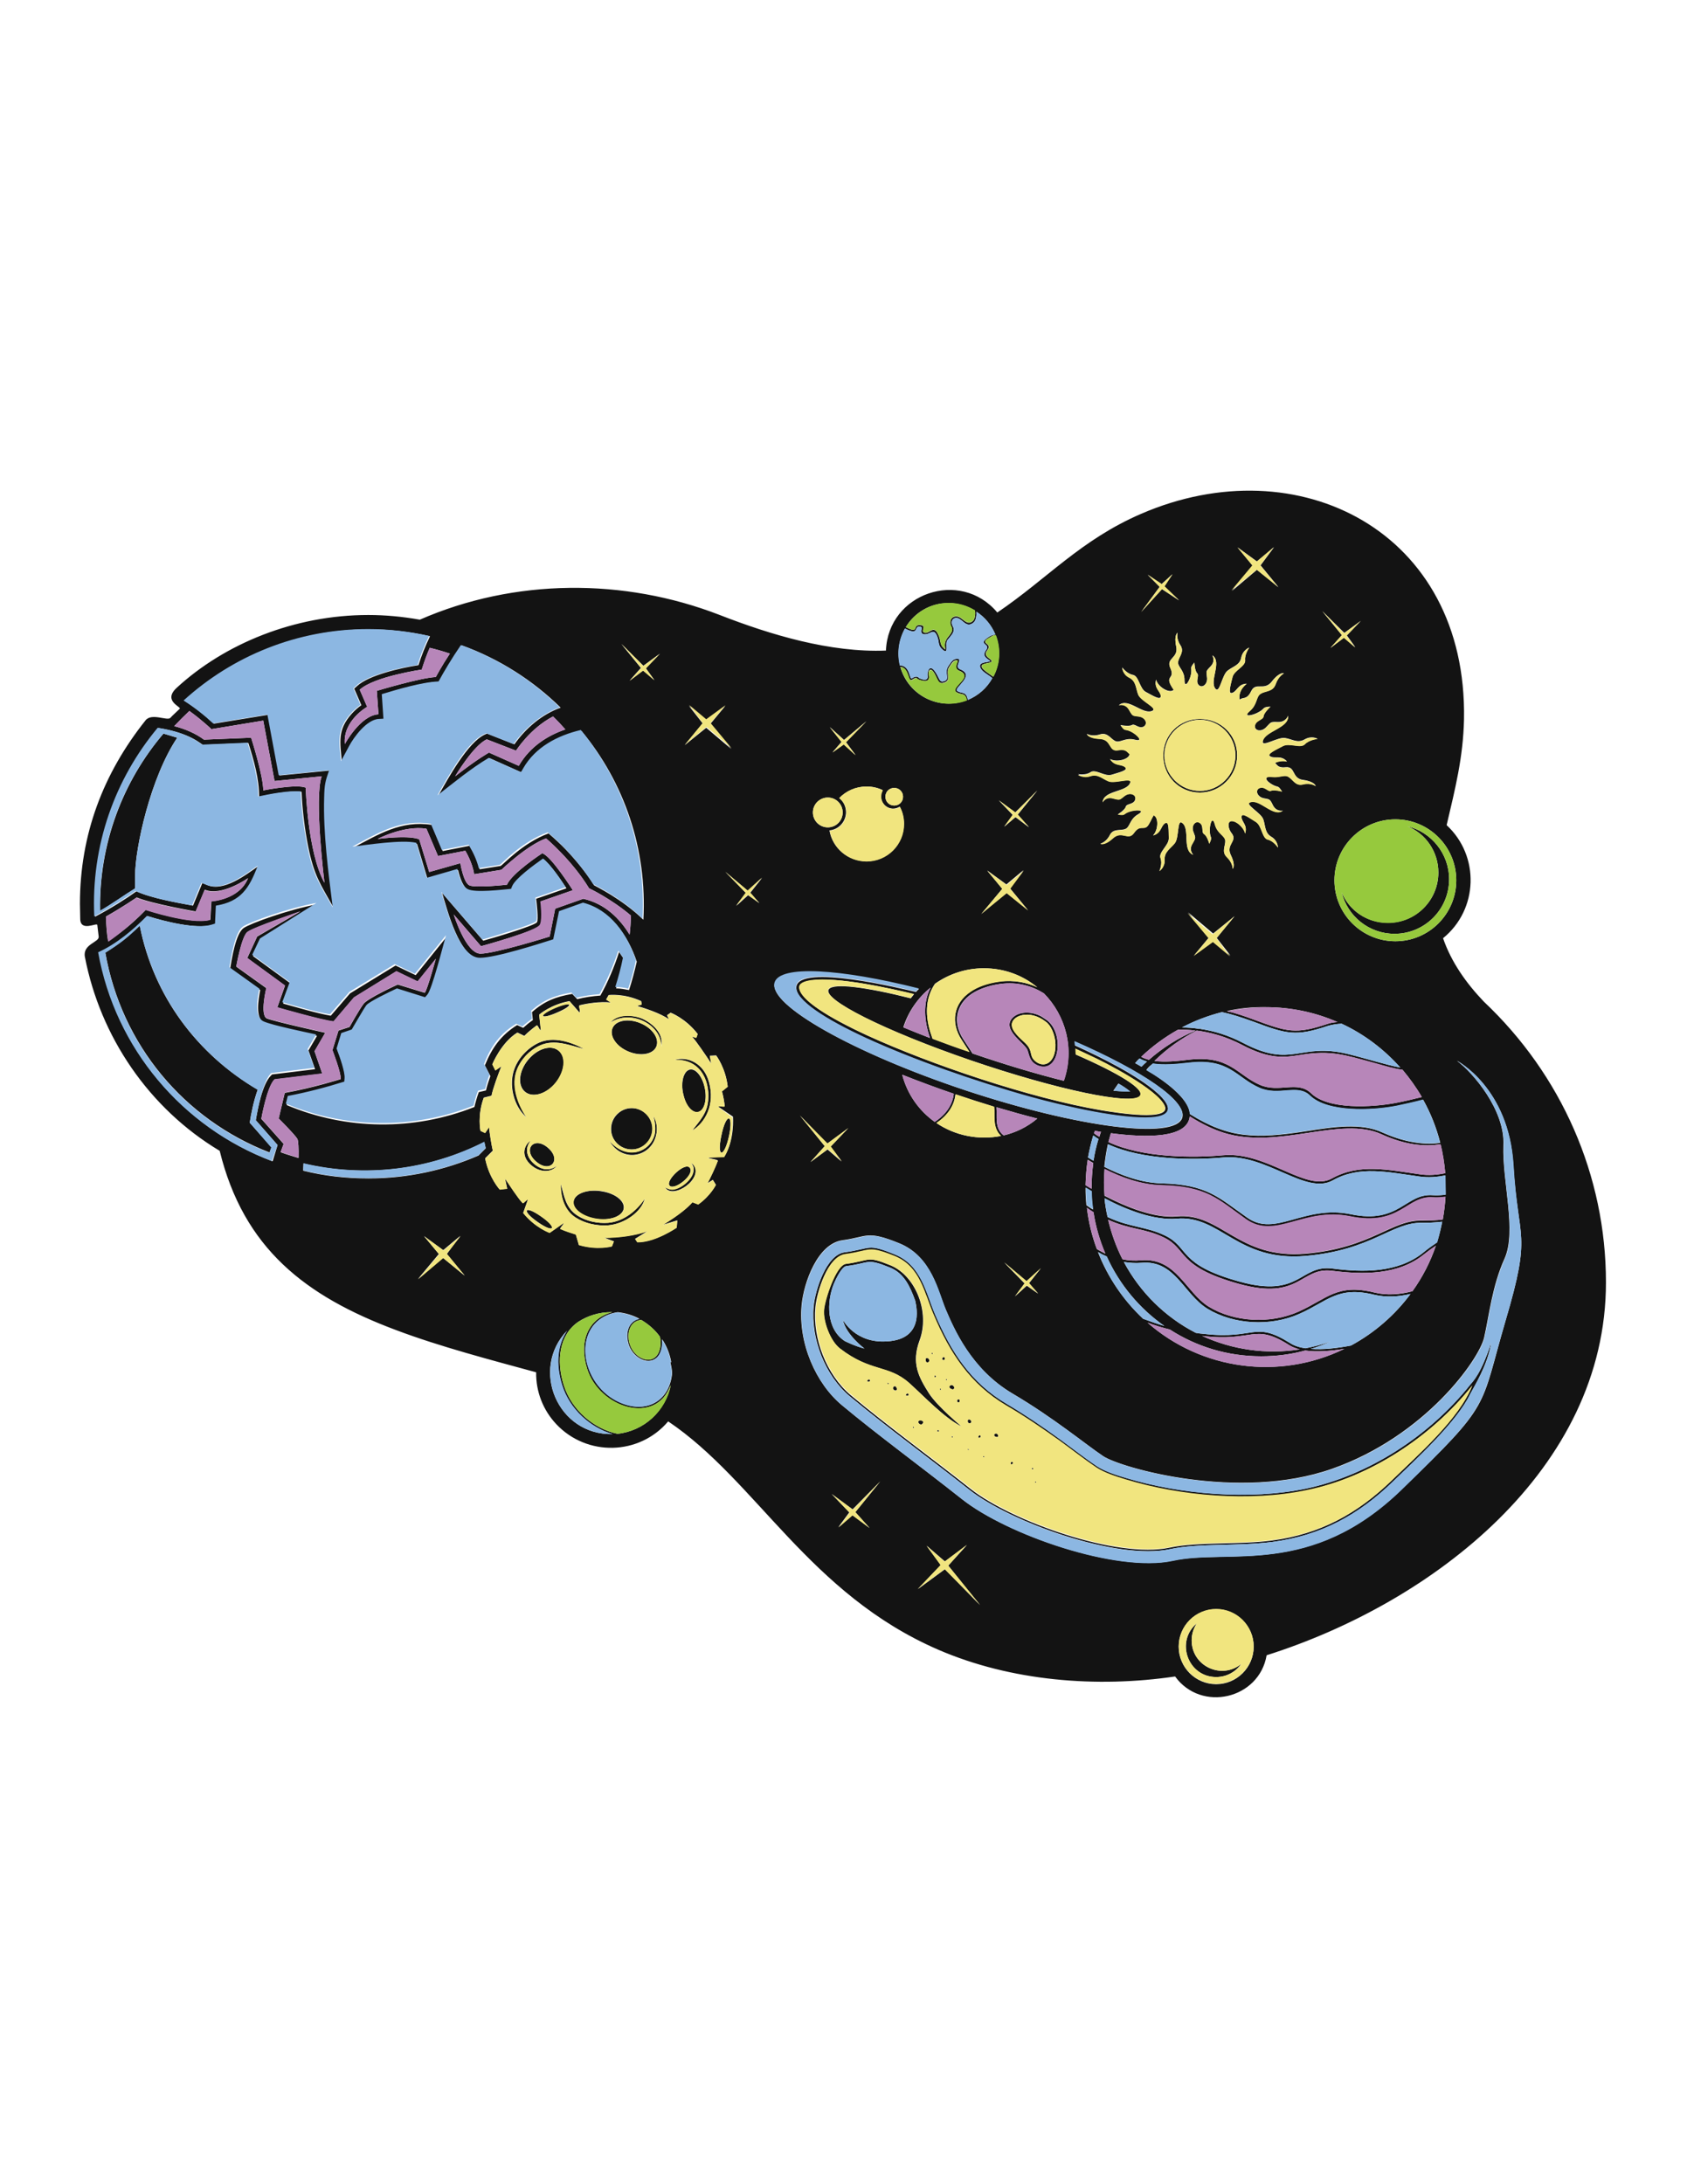 <?xml version="1.0" encoding="utf-8"?>
<!-- Generator: Adobe Illustrator 21.1.0, SVG Export Plug-In . SVG Version: 6.00 Build 0)  -->
<svg version="1.1" id="Layer_1" xmlns="http://www.w3.org/2000/svg" xmlns:xlink="http://www.w3.org/1999/xlink" x="0px" y="0px"
	 viewBox="0 0 612 792" enable-background="new 0 0 612 792" xml:space="preserve">
<g>
	<path fill="#131313" d="M90.6,407.1l7.9,8.9l-0.7,1.9c-31-12-53.7-39-59.6-72.5c5.1-3.2,7.9-5.3,12.5-9.8
		c5,25.7,20.9,46.7,42.8,59.5C92,399.2,91,404.3,90.6,407.1z M250.7,421.7c1.3,1.4,0.9,2.6,0.9,2.6c0,2.9-4.3,6.7-7.4,7
		c-0.9,0.2-1.9-0.2-2.9-0.8c2.7,4.7,14.3-3.2,10.2-8.3C251.2,422,251,421.8,250.7,421.7z M244.6,384.4c8.9-0.6,13,6.8,12.3,14.7
		c-0.4,4.8-3.4,7.6-5.8,10.9c4.7-2.8,8.4-9.4,6.1-17.6C255.4,385.7,249.6,382.8,244.6,384.4z M343.4,500.5c0.2,0,0.2-0.3,0.1-0.4
		C343.3,499.9,342.8,500.3,343.4,500.5z M49.1,322.1C49.1,322.1,49,322.2,49.1,322.1C49,323.9,49,322.8,49.1,322.1z M261.7,411.7
		c-1.8,8.2,1,8.4,2.8,0.1C266.2,403.6,263.4,403.4,261.7,411.7z M36.3,330.3c4.1-2.3,8.9-5.8,12.7-8.1c0-0.8,0-2.2,0-4.5
		c0-10.3,5.6-35.8,15.3-50.2l-5-1.5C44.6,283.3,35.9,305.8,36.3,330.3z M348.1,507.6c-0.2-0.4-0.8-0.2-0.9,0.3
		C347.1,508.6,348.4,509,348.1,507.6z M345.6,503.8c0.8-0.1,0.7-1,0.1-1.4C344.8,501.7,343.4,503.3,345.6,503.8z M432.3,594.8
		c0-2.3,0.7-4.4,1.9-6.2c-7.9,6.6-3.3,19.5,7,19.5c3.8,0,7.1-1.9,9.1-4.8C443.2,609.2,432.3,604.2,432.3,594.8z M49.1,322.1
		C49.1,322.1,49.1,322.1,49.1,322.1C49.1,321.5,49.1,321.8,49.1,322.1z M208.1,435.4c-0.7,2.8,2.8,5.7,7.8,6.5
		c5,0.9,9.6-0.7,10.3-3.4c0.7-2.8-2.8-5.7-7.8-6.5C213.5,431.1,208.8,432.6,208.1,435.4z M202.2,367.1c6.3-2.7,5.4-4.3-0.9-1.6
		C195,368.3,195.9,369.9,202.2,367.1z M198.8,416.2c-5.1-4.4-9.4,0.6-4.3,5C199.6,425.6,203.9,420.6,198.8,416.2z M196.2,441
		c-6.1-4.2-7.1-2-1,2.2C201.2,447.4,202.3,445.2,196.2,441z M197.4,423.9L197.4,423.9c-3.3-0.6-8.7-5.3-4.9-10.3
		c-2.4,1.6-3.7,5.5,0.2,8.9c3.6,3.1,7.8,2.4,9.3,0.2C199.8,424.5,197.4,423.9,197.4,423.9z M202.7,381c-2.8-2.3-7.7-0.8-11.1,3.3
		c-3.4,4.1-3.9,9.3-1.1,11.6c2.8,2.3,7.7,0.8,11.1-3.3C204.9,388.5,205.5,383.3,202.7,381z M187.6,387.8c1.4-3.7,4.5-7,8.3-8.7
		c5.3-2.4,10.7-0.1,16.1,1.3c-4.8-2.6-11.2-4.7-16.5-2.3c-3.9,1.8-7.3,5.3-8.8,9.3c-2.3,5.8-0.4,13.9,4.5,17.9
		C187.6,400.1,185.4,393.4,187.6,387.8z M220.6,443.4c-3.8,0.3-8-0.6-11.1-2.6c-4.4-2.8-4.9-7.4-6.1-11.6c-0.1,4.3,1.1,9.5,5.4,12.3
		c3.3,2.1,7.7,3.1,11.9,2.8c5.9-0.5,12-4.8,13.2-9.7C231.1,438.8,226.4,442.9,220.6,443.4z M250.2,423.4c-1.8-2.1-8.9,4.7-7.3,6.5
		C244.6,431.9,252.3,425.8,250.2,423.4z M253.7,403.1c2.1-1,2.9-5.2,1.8-9.3c-1.1-4.2-3.7-6.8-5.7-5.8c-2.1,1-2.9,5.2-1.8,9.3
		C249,401.4,251.6,404,253.7,403.1z M233,369.4c-3.5-1.5-9.1-1.8-11.6,1.4c7.4-5,18.8,0.8,18.4,8.8c0-0.2,0.1-0.3,0.1-0.5
		C240.8,374.7,236.6,371,233,369.4z M237.5,411.3c-1.5,6.2-9.7,9.9-16.5,2.3c4.8,8.2,15.1,6,17-1.9c0.6-2.4,0.3-5.1-1-7.2
		C237.6,406.5,238,409.4,237.5,411.3z M229.2,416.8c4.1,0,7.5-3.4,7.5-7.5c0-4.1-3.4-7.5-7.5-7.5c-4.1,0-7.5,3.4-7.5,7.5
		C221.6,413.4,225,416.8,229.2,416.8z M232.3,371c-4.4-1.8-8.9-1-10.1,1.8c-1.2,2.9,1.4,6.7,5.8,8.5c4.4,1.8,8.9,1,10.1-1.8
		C239.3,376.6,236.7,372.8,232.3,371z M367.3,369.1c2.4-2.5,7.1-2.4,10.5-0.5l2.1,1.4v0c6.2,4.9,4.5,18.8-2.8,16.6
		c-3.9-1.2-3.7-4.6-4.5-6.1C371.2,377.9,363.4,373.2,367.3,369.1z M367.1,371.5c0,2.5,3.2,5.1,4.8,6.7c3.1,3,1.2,4.6,3.8,6.7
		c3.7,2.9,7.9-0.4,7.1-7.5c-0.3-2.4-1.5-5.6-3.4-6.9l0,0C373.6,365.9,367.1,368.2,367.1,371.5z M351.3,525.4
		c-0.2-0.1-0.3,0.2-0.2,0.3C351.3,525.9,351.8,525.7,351.3,525.4z M351.7,514.7c-0.6-0.2-0.8,0.6-0.5,1.1
		C351.7,516.6,353.3,515.6,351.7,514.7z M354.9,521.1c0.1,0.4,0.6,0.3,0.8,0C356.1,520.6,355.1,519.9,354.9,521.1z M356.9,528
		c-0.2-0.1-0.3,0.2-0.2,0.3C356.9,528.6,357.4,528.3,356.9,528z M342.7,492.3c-0.2-0.4-0.8-0.2-0.9,0.3
		C341.6,493.2,343,493.7,342.7,492.3z M345.5,521.3c0.2,0,0.2-0.3,0.1-0.4C345.3,520.6,344.9,521.1,345.5,521.3z M422,274
		c0-7.5,5.8-13.3,13.3-13.3c7.5,0,13.5,5.7,13.5,13.2s-6.1,13.5-13.5,13.5C427.8,287.4,422,281.4,422,274z M422.4,273.9
		c0,7.1,5.8,12.9,12.9,12.9s12.9-5.8,12.9-12.9s-5.8-12.9-12.9-12.9S422.4,266.8,422.4,273.9z M348.9,517.3
		c-6.5-3.2-13.9-11.3-19.2-15.9c-7.6-6.6-13.8-3.8-25-12.4c-3.5-2.7-6.2-9.9-5.8-14.1c0.3-3.6,4.3-16.1,7.9-16.6
		c9.2-1.2,7.3-3.1,16.2,0.5c9.2,3.8,14.4,17,10.6,27.2c-3.1,8.4-0.3,13.4,3.5,19.4C340.3,510.2,348.9,517.3,348.9,517.3z M332,471.6
		c-1.8-4.9-3.9-9.9-9.2-12c-8.6-3.5-7.1-1.6-15.8-0.5c-1.7,0.2-3.9,5-4.5,6.4c-2.7,6.7-2.7,16.5,4,20.8c0,0,3.6,1.8,7.1,2.7
		c0,0-6.8-5.1-7.8-10.4c0,0,4.4,8.5,15.8,7.8C336.3,485.7,332,472.1,332,471.6z M533.4,502c1-1.2,4-4,7.6-15.3
		c-1.3,8.4-6.4,16.3-7.5,18.6c-4.9,10.3-19.8,23.8-28,31.8c-12.6,12.3-26.3,19.7-43.8,22c-12.3,1.6-26.8,0.4-37.1,2.6
		c-19.4,4.2-58-9.8-72.8-21.4c-14.4-11.4-29.4-22.3-43.5-34c-9-7.5-14.2-21-13.1-32.6c0.5-5.7,4.5-18.7,11.2-19.6
		c9.9-1.3,8.1-3.4,18.3,0.8c9.6,3.9,11.2,13.9,14.6,21.8c5.7,13.5,12.9,24.7,26,32.4c6.7,3.9,13.1,8.3,19.4,12.9
		c4.4,3.2,8.8,6.6,13.3,9.7c2.7,1.8,7.3,3.3,10.4,4.2c19.9,6,45.1,8.1,65.3,3.9C496.3,535.1,518.6,520.7,533.4,502z M534.1,502.4
		c-14.8,18.6-37.2,33.3-60.3,38.1c-20.4,4.2-45.7,2.1-65.6-3.9c-3.3-1-7.7-2.4-10.6-4.3c-4.5-3.1-8.8-6.5-13.3-9.7
		c-6.3-4.5-12.7-8.9-19.4-12.8c-13.1-7.7-20.4-19-26.3-32.8c-3.5-8.1-4.9-17.7-14.2-21.4c-10-4.1-8.4-2-18-0.7
		c-6.2,0.8-10.1,13.7-10.6,19c-1.1,11.4,4,24.6,12.8,32c14.2,11.8,29.1,22.6,43.5,34c15,11.8,53.3,25.4,72.2,21.3
		c10.3-2.2,25.4-1,37.2-2.6c17.4-2.3,30.9-9.7,43.4-21.8C514.5,527.4,529.3,514.5,534.1,502.4z M486.7,323.5
		c2.1,8.7,9.9,15.1,19.2,15.1c10.9,0,19.8-8.8,19.8-19.8c0-9.3-6.5-17.1-15.1-19.2c6.6,2.7,11.2,9.2,11.2,16.8
		c0,10.1-8.2,18.2-18.2,18.2C495.9,334.7,489.4,330.1,486.7,323.5z M582.6,465c0,67.9-63,116.2-123.1,135.2
		c-2.7,15.9-23.7,20.8-33.2,7.7c-28.5,4.2-59.5,1.7-85.9-9.7c-46.9-20.3-65.9-61.2-98-82.8c-10.5,12.4-29.5,12.8-40.6,1
		c-4.8-5.1-7.4-11.8-7.3-18.8c-16.5-4.5-34.9-9.3-50.8-15.3c-32.9-12.3-55.3-29.6-64-65C54,401.9,36.4,375.9,30.8,347
		c-0.9-4.7,5.3-5.3,5-7.4c-0.2-1.3-0.3-2.9-0.5-4.2c-0.1-1-6.2,2.7-6.2-2.3c0-1.8-0.1-3.6-0.1-5.4c0-25.2,8.5-47.3,23.8-66.5
		c2.2-2.8,7.9,0.3,9-0.9c0.7-0.8,2.6-2.5,3.4-3.3c0.7-0.7-6.3-2.8-1.1-7.6c17.5-16.1,42.9-26.4,69.5-26.4c6.3,0,12.5,0.6,18.7,1.7
		c34.3-15,74-15.2,108.8-1.7c18.5,7.2,40.1,13.7,60.3,12.9c0.8-20.8,27-29.8,40.4-13.8c18.2-12.3,30.2-26.3,52.2-35.8
		c56.9-24.6,118.4,6.3,117.1,74.6c-0.3,13.7-3.2,25.1-6.3,38.3c12.1,11.2,11.5,30.6-1.3,41c3,8.7,8.4,16.3,14.8,23
		C566.4,389.7,582.6,426.2,582.6,465z M524.3,426.2c-2.9,0.6-6.1,0.9-9.5,0.4c-11.5-1.6-21.7-4-31.3,1.4c-9.8,5.5-24-9.7-39.7-8.3
		c-10.8,1-29.4,1-41.9-4.8c-0.6,2.7-1,5.4-1.3,8.2c5.9,3,13.2,5.8,20.7,6c16.7,0.4,20.8,5.2,31.1,12.4c10.3,7.3,20.5-4.7,37.6-1.2
		c17.7,3.7,19.8-7.7,29.8-6.9c1.5,0.1,3.1,0,4.6-0.2L524.3,426.2z M396.6,411.7c-0.8,2.7-1.4,5.3-1.9,8c0.6,0.4,1.3,0.8,2,1.2
		c0.4-2.7,1-5.3,1.8-7.9C397.8,412.6,397.2,412.2,396.6,411.7z M398.8,412.2c0.2-0.6,0.4-1.2,0.6-1.8c-0.8-0.1-1.5-0.2-2.2-0.4
		c-0.1,0.3-0.2,0.6-0.3,0.9C397.4,411.4,398.1,411.8,398.8,412.2z M394.6,420.5c-0.5,3.1-0.7,6.2-0.8,9.2c0.7,0.4,1.4,0.9,2.2,1.3
		c0-3.2,0.2-6.2,0.6-9.3C395.9,421.3,395.2,420.9,394.6,420.5z M393.8,430.7c0,2.1,0.1,4.2,0.3,6.3c0.8,0.6,1.6,1.1,2.4,1.6
		c-0.3-2.2-0.5-4.3-0.5-6.6C395.3,431.5,394.5,431.1,393.8,430.7z M394.3,438c0.6,5.1,1.8,10.1,3.6,14.9c0.9,0.6,2,1.1,3.1,1.7
		c-2-4.7-3.5-9.7-4.3-15C395.9,439.1,395.1,438.5,394.3,438z M398.3,454c3.6,9.2,9.2,17.4,16.4,24.2c2.4,0.9,5,1.8,7.7,2.6
		c-9-6.3-16.3-15-20.9-25.2C400.3,455.1,399.3,454.6,398.3,454z M416.3,479.6c19.5,17.1,47.7,21,71.4,9.5
		c-5.1,0.8-10.1,1.2-14.2,0.6c-5.1,1.4-10.5,2.1-16,2.1c-12.2,0-23.5-3.5-33.1-9.7C421.6,481.4,418.8,480.6,416.3,479.6z
		 M471.5,489.3c-1.5-0.4-2.8-0.9-3.9-1.6c-12.8-8.1-12.8-1-31.5-3.3C447,489.4,459.3,491.2,471.5,489.3z M490.1,487.9
		c8.5-4.6,15.9-11,21.6-18.7c-4.3,1-8.8,1.3-13.1,0.3c-13.4-3.3-17,2.4-27.2,6.9c-10.5,4.7-23.9,3.9-33.3-1.8
		c-8.7-5.3-11.8-17.8-24-16.7c-2.2,0.2-4.4,0-6.4-0.3c5.9,11,15,20,26.1,25.7c1,0.2,2.1,0.3,3.2,0.4c18.4,2.1,17.9-4.9,31,3.3
		c1.5,1,3.5,1.6,5.6,1.9c3.1-0.6,6.2-1.4,9.1-2.5c-2.3,1.1-4.7,2-7.2,2.7C479.8,489.5,484.9,488.9,490.1,487.9z M512.4,468.2
		c3.6-5,6.5-10.6,8.5-16.5c-1.5,1-2.9,2-4.4,3.2c-9.3,7.5-22,7.3-33.2,5.9c-11.6-1.5-11.5,11-34,4.7c-22.6-6.3-18.4-12.6-27.1-16.8
		c-6.8-3.3-12.2-2.8-20.2-6.4c1.2,5,2.9,9.8,5.2,14.3c2.1,0.5,4.4,0.6,6.8,0.4c12.7-1.1,16.2,11.7,24.5,16.8
		c9.1,5.6,22.3,6.4,32.6,1.8c10.3-4.6,13.9-10.3,27.6-6.9C503.2,469.8,508,469.4,512.4,468.2z M521.3,450.5c0.8-2.5,1.4-5,1.9-7.5
		c-2.6,0.3-5.1,0.4-7.3,0.4c-10.9-0.3-18.1,9.9-42.2,12c-24.8,2.2-31-14.9-46.8-13.5c-8.2,0.7-18.3-3.2-26.2-7.4
		c0.2,2.3,0.6,4.6,1.1,6.8c8.3,3.9,13.7,3.3,20.8,6.7c9,4.3,4.5,10.5,27,16.7c22.3,6.2,21.9-6.3,33.9-4.7c11,1.4,23.5,1.6,32.7-5.7
		C517.8,452.9,519.6,451.6,521.3,450.5z M523.4,442.2c0.5-2.7,0.8-5.4,1-8.2c-1.5,0.2-3.1,0.3-4.6,0.2c-9.5-0.7-11.9,10.6-29.9,6.9
		c-17-3.5-27.2,8.7-37.9,1c-10.2-7.2-14.2-11.9-30.6-12.3c-7.5-0.2-14.8-2.9-20.7-5.9c-0.2,3.2-0.2,6.4,0,9.7
		c7.9,4.1,18,8.2,26.2,7.5c16.1-1.5,22.2,15.6,46.8,13.5c24-2.1,31.2-12.4,42.3-12C518.6,442.6,521.1,442.5,523.4,442.2z
		 M522.6,414.9c-5.8,1-13.1,0.2-21.4-3.6c-14.8-6.8-37.3,5.6-57.1-0.5c-3.8-1.2-7.9-3.1-12.5-6c-0.8,8-15.7,7.8-28.6,6.1
		c-0.3,1-0.6,2.1-0.9,3.2c12.3,5.8,31,5.8,41.7,4.8c15.9-1.4,30.1,13.6,39.4,8.4c9.9-5.5,20.2-3.1,31.8-1.5c3.3,0.5,6.5,0.2,9.3-0.4
		C524,421.8,523.4,418.3,522.6,414.9z M441.4,340.1l6.5-7.9l-7.8,6.3l-9.1-7.7l7.6,9.1l-5.4,6.5l7-5.1l6.2,5.2L441.4,340.1z
		 M445.1,366.6c2.9,0.7,6,1.7,10,3.2c11.9,4.4,15,5.3,26.4,1.5c1.1-0.4,2.3-0.6,3.7-0.7c-8-3.5-16.8-5.4-26-5.4
		C454.3,365.1,449.6,365.6,445.1,366.6z M428.8,372.6c2,0,4.1,0.1,6.4,0.5c0.5-0.2,1-0.4,1.5-0.6c-0.4,0.2-0.8,0.4-1.2,0.6
		c4.7,0.7,10,2.2,15.5,5.1c17.9,9.4,20.3-0.3,38,4c6.2,1.5,14.4,4.1,19,4.9c-5.9-6.6-13.1-12.1-21.3-15.9c-1.9,0.1-3.6,0.4-5,0.8
		c-11.6,3.9-14.9,3-26.9-1.5c-4.7-1.7-8.2-2.8-11.5-3.5C438.2,368.3,433.3,370.2,428.8,372.6z M499,385.6
		c-11.2-3.1-16.1-4.9-27.1-3.1c-5.8,0.9-11,1.8-21.3-3.6c-5.9-3.1-11.6-4.6-16.5-5.2c-5.7,2.9-10.8,6.6-15.3,11
		c3.7,0.5,8,0.1,12.1-0.4c15.2-1.9,17.8,5.5,26.2,9.1c7,3,13.6-1.7,18.5,3c6.1,6,22,5.2,30.9,3.5c3.2-0.6,6.4-1.4,9.3-2.1
		c-2-3.5-4.4-6.8-7-9.9C505.9,387.6,502.9,386.7,499,385.6z M427.3,373.4c-4.8,2.7-9.3,6-13.3,9.8c0.8,0.5,1.8,0.8,2.8,1.1
		c5-4.4,10.7-8,16.9-10.6C431.4,373.4,429.2,373.3,427.3,373.4z M413.4,383.8c-0.6,0.5-1.1,1.1-1.6,1.7c0.7,0.4,1.5,0.8,2.3,1.3
		c0.6-0.6,1.3-1.3,2-1.9C415.1,384.7,414.2,384.3,413.4,383.8z M415.9,387.9c6.5,4,15.4,10.3,15.8,16.1c14.2,8.9,24,9,42.1,6.2
		c9.7-1.5,19.9-3.2,27.8,0.5c6.2,2.8,14,4.8,20.9,3.7c-1.4-5.5-3.5-10.8-6.2-15.6c-3,0.8-6.2,1.5-9.5,2.2
		c-9.1,1.8-25.2,2.4-31.5-3.7c-4.5-4.4-11.1,0.3-18.3-2.8c-8.5-3.7-10.9-10.9-25.8-9.1c-4.4,0.5-9,0.9-12.9,0.3
		C417.4,386.2,416.6,387,415.9,387.9z M506.2,297.1c-12.2,0-22.1,9.9-22.1,22.1c0,12.2,9.9,22.1,22.1,22.1
		c12.2,0,22.1-9.9,22.1-22.1C528.3,307,518.4,297.1,506.2,297.1z M479.7,221.6l7.1,8.7l-4.1,4.6l4.9-3.7l4.1,3.5l-3.1-4.3l5.1-5.3
		l-6,4.4L479.7,221.6z M454.5,205.2l-7.6,9.1l9.1-7.7l7.8,6.3l-6.5-7.9l4.9-6.6l-6.2,5.2l-7-5.1L454.5,205.2z M420.7,212.8l-6.7,9.1
		l7.5-8.3l6.2,4.1l-5.3-5.1l2.9-4.4l-3.9,3.6l-5.1-3.4L420.7,212.8z M391.1,280.7c0,0,1.8,1.6,4.5,0.7c2.7-0.9,4.3,1,6.6,1.9
		c2.3,0.9,8.6-1.6,7.8,0.5c-1.2,3.5-9.7,2.7-10,7.1c0,0,1.1-2.2,3.8-1.4c2.7,0.7,2.3,0.5,4.3-1c2-1.4,4.3-0.3,3.7,1.5
		c-0.6,1.8-3.1,1.3-3.4,2.5c-0.3,1.2-2.9,2.8-2.9,2.8c3,0.5,1.8-0.2,4.2-1c2.3-0.8,6.2-0.8,3.1,1c-3.1,1.8-2.8,4.6-4.6,5.3
		c-1.8,0.7-4.3-0.3-5.6,2.2c-1.3,2.6-3.4,3.1-3.4,3.1s1.4,0.9,4.6-2c3.2-2.9,5.5,1.1,7.6-1.9c2.1-3,3.2-1.1,4.7-2.3
		c0.9-0.8,1.6-2.8,2.4-4.1c1.9,0.7,1.7,5.4-0.2,7.3c3.1-0.9,2.7-3.3,4.3-4.4c1.6-1.1,1.3,2.8,1.4,5.4c0.1,2.6-3.8,5.1-3,7.2
		c0.8,2.1-0.4,4.7-0.4,4.7s2.1-1.3,1.9-4.2c-0.1-2.8,2.1-3.9,3.7-5.9c1.6-2,0.8-8.7,2.6-7.4c3.1,2.1-0.1,10.1,4.1,11.6
		c0,0-1.8-1.6-0.3-4c1.4-2.4,1.1-2.1,0.3-4.4c-0.8-2.3,0.9-4.2,2.4-3.1c1.5,1.1,0.4,3.3,1.5,4c1.1,0.6,1.9,3.5,1.9,3.5
		c1.3-2.7,0.3-1.8,0.2-4.3c-0.2-2.5,0.9-6.2,1.8-2.7c0.9,3.4,3.6,4,3.8,5.9c0.1,1.9-1.5,4,0.6,6c2.1,2,2.1,4.2,2.1,4.2
		s1.2-1.1-0.7-5c-1.9-3.9,2.6-5,0.3-7.9c-1.4-1.7-2-5.5,1.3-4.1c1.7,0.8,3.3,2.7,3.6,4.2c1-3.1-1.3-4.1-1.3-6c0-1.9,3,0.5,5.2,1.8
		c2.2,1.4,2.2,5.9,4.3,6.4c2.2,0.5,3.7,2.9,3.7,2.9s0-2.5-2.4-3.9c-2.4-1.4-2.1-3.9-2.9-6.3c-0.8-2.4-6.8-5.4-4.8-6.2
		c3.5-1.4,8.4,5.6,11.9,3c0,0-2.3,0.6-3.6-1.9c-1.2-2.5-1.2-2.1-3.5-2.6c-2.4-0.6-3-3.1-1.3-3.7c1.8-0.7,3,1.5,4.1,1
		c1.1-0.5,4,0.3,4,0.3c-1.6-2.5-1.3-1.3-3.5-2.5c-2.5-1.4-3.4-3.2-0.1-2.8c2.7,0.3,4.5-0.9,5.8-0.1c1.7,0.9,2.6,3.5,5.4,2.8
		c2.8-0.7,4.6,0.6,4.6,0.6s-0.3-1.6-4.5-2.2c-4.3-0.5-2.7-5-6.4-4.6c-2.9,0.3-3-0.9-3.9-1.6c2.3-1.1,4.4-0.5,4.4-0.5
		c-2.2-2.4-4.3-0.9-6-1.8c-1.7-0.9,2.1-2.5,4.5-3.8c2.4-1.3,6.4,1,8-0.7c1.7-1.7,4.6-1.9,4.6-1.9s-2.1-1.3-4.7,0.2
		c-2.6,1.5-4.5-0.1-7.1-0.5c-2.5-0.5-8.5,3.5-8.1,1.2c0.7-3.8,9.6-4.8,9.2-9.3c0,0-0.8,2.4-3.7,2.3c-2.9-0.1-2.4,0-4.3,1.9
		c-1.8,1.9-4.4,1.2-4-0.7c0.4-1.9,3-2,3.1-3.3c0.1-1.3,2.5-3.5,2.5-3.5c-3.1,0.2-1.8,0.6-4.1,1.9c-2.3,1.4-6.2,2.1-3.4-0.3
		c2.9-2.5,2.2-5.3,4-6.3c1.7-1.1,4.4-0.6,5.4-3.5c1-2.9,3-3.9,3-3.9s-1.6-0.6-4.4,3c-2.8,3.6-5.8,0-7.5,3.5c-1.6,3.3-2.9,2-4.2,3.1
		c-0.6-3.5,2.4-5.7,2.6-5.8c-3.2,0.1-3.4,2.6-5.2,3.3c-1.8,0.7-0.6-3,0-5.6c0.5-2.6,4.9-4,4.6-6.3c-0.2-2.2,1.5-4.5,1.5-4.5
		s-2.3,0.8-2.9,3.6c-0.5,2.8-3,3.2-5,4.8c-2,1.6-2.8,8.2-4.3,6.6c-2.5-2.8,2.5-9.8-1.2-12.2c0,0,1.3,2-0.6,4c-2,2-1.5,1.8-1.3,4.2
		c0.2,2.4-1.9,3.9-3.1,2.5c-1.2-1.4,0.4-3.3-0.5-4.2c-0.9-0.9-1-3.9-1-3.9c-1.9,2.3-0.8,1.7-1.2,4.1c-0.4,2.4-2.4,5.8-2.4,2.2
		c0-3.6-2.6-4.7-2.3-6.6c0.3-1.9,2.4-3.6,0.8-6c-1.6-2.4-1-4.5-1-4.5s-1.4,0.8-0.5,5c0.9,4.2-3.7,4.2-2.2,7.6
		c2.2,4.7-2.7,2.4,1.3,8.1c-1.4,1.5-5.7-0.9-6.4-3.7c-0.8,3.2,1.5,4,1.7,5.9c0.1,1.9-3.1-0.2-5.4-1.4c-2.3-1.2-2.5-5.8-4.7-6.2
		c-2.2-0.4-3.9-2.7-3.9-2.7s0.1,2.5,2.6,3.7c2.5,1.3,2.3,3.8,3.2,6.1c0.9,2.4,7.2,4.9,5.2,5.9c-3.5,1.7-8.8-5-12.2-2
		c0,0,2.3-0.8,3.7,1.7c1.4,2.5,1.3,2,3.7,2.4c2.4,0.4,3.2,2.8,1.5,3.7c-1.8,0.8-3.1-1.3-4.2-0.6c-1.1,0.6-4.1,0-4.1,0
		c1.7,2.5,1.4,1.2,3.7,2.3c2.3,1.1,4.9,3.9,1.5,3c-3.5-0.9-5.4,1.3-7.1,0.5c-1.7-0.8-2.8-3.3-5.6-2.4c-2.8,0.9-4.7-0.2-4.7-0.2
		s0.3,1.6,4.7,1.8c4.4,0.2,3,4.8,6.7,4.1c2.9-0.5,3.1,0.7,4.1,1.4c-0.2,2-4.8,3.1-7.1,1.8c1.7,2.7,3.9,1.7,5.4,2.9
		c1.5,1.2-2.3,2-4.8,2.8c-2.5,0.8-5.9-2.2-7.7-0.9C393.9,281.2,391.1,280.7,391.1,280.7z M378.7,360.2c-4-2.5-9.3-4.3-16-3.4
		c-4.3,0.6-7.6,1.9-10.1,3.5c-6,4-7,10.7-3.1,16.6v0c1,1.5,2.1,3.2,3.3,5.1c11.4,3.9,23,7.4,33.1,9.9
		C390,380.2,386.5,368.1,378.7,360.2z M352.2,384.5c-31.2-10.7-54.2-22.2-51.5-25.8c1.7-2.3,13.4-0.8,29.7,3.3
		c0.4-0.5,0.8-1,1.2-1.5c-8.6-2.1-27.5-6.4-37.3-5c-2.6,0.4-4.5,1.1-4.3,2.8c0.4,4.3,10.4,10.6,24.7,17.2
		c22.7,10.4,58.9,22.7,84.8,27.1c5,0.8,25.8,4.3,23-1.7c-2.8-5.9-21.2-15.5-27.4-18.3l-4.9-2.3l0.1,2.1c15.6,6.8,25.1,12.6,23.3,15
		C410.8,400.9,383.3,395.1,352.2,384.5z M410,395.8c-1.2-1-2.6-1.9-4.3-2.9c-0.6,0.9-1.2,1.7-1.8,2.6
		C406.4,395.7,408.4,395.8,410,395.8z M336.7,246.5c-0.9,1.1-3.8-0.2-3.8-0.3c-0.2-0.1-0.4-0.9-1.9,0.2c-1.8,1.3-1.1-4.4-4.4-4.6
		c2.9,10.3,14,16,24.1,12.1c-0.5-2.9-1.9-1.8-3.7-2.9c-2.8-1.7,6.6-5.6,1-7.8c-2.6-1,0.1-3.8-0.8-3.8c-1.4,0-1.8,0.9-2.7,2.2
		c-1.9,2.5,1,4.9-2,5.9c-1.5,0.5-2-0.2-2.6-1.5c-0.3-0.7-1.7-4-2.7-3C336.2,244.3,337.7,245.3,336.7,246.5z M327.7,372.5
		c3.1,1.3,6.3,2.6,9.7,3.9c-2.1-6-2.7-12.7,0.2-18.3C333,361.8,329.5,366.8,327.7,372.5z M376.3,358c-5.2-4.3-11.9-6.9-19.4-6.9
		c-6.6,0-12.7,2.1-17.7,5.6c-3.1,4.5-3.8,10.3-1.8,17.2c0.3,0.9,0.6,1.8,0.9,2.7c4.3,1.6,8.8,3.3,13.4,4.8c-1-1.6-2-3-2.8-4.3l0,0
		c-4.1-6.2-3.1-13.4,3.3-17.6c2.5-1.7,6-3,10.4-3.6C368,355.3,372.6,356.3,376.3,358z M363.6,322.3l-7.6,9.1l9.1-7.7l7.8,6.3
		l-6.5-7.9l4.9-6.6l-6.2,5.2l-7-5.1L363.6,322.3z M368.3,294.6l-6-4.4l5.1,5.3l-3.1,4.3l4.1-3.5l4.9,3.7l-4.1-4.6l7.1-8.7
		L368.3,294.6z M361.2,230.3c-0.6,0-1.1,0.2-1.6,0.5c-1.3,0.9-3.2,1.5-1.6,2.7c2.4,1.9-2.6,2.9,0.9,5.3c4,2.8-8,0.2,0,5.6
		c0.5,0.3,1,0.7,1.4,1C362.8,240.8,363.1,235.3,361.2,230.3z M328.6,227.4c5.2,2.7,2.1-1,5.3-0.7c2.5,0.2-0.1,2.2,1.4,2.7
		c1.9,0.7,3.3-3,5,0.6c1.2,2.4,0.4,3.6,2.1,5.1c1.6,1.4-1.1-1.1,1.7-4.3c2.8-3.4,0.3-3,0.7-5.5c0.2-1.5,1.8-2.2,3.2-1.5
		c1.6,0.8,2.9,3,4.8,1.5c0.9-0.7,1.1-2.4,0.9-3.9c-2.8-1.7-6-2.7-9.5-2.7C337.6,218.6,331.8,222.1,328.6,227.4z M326.5,241.3
		c3.7,0,3.4,5.3,4.3,4.7c1.6-1.1,2.3-0.5,2.5-0.2c0.4,0.3,3.6,1.7,3.2-0.8c-0.2-1.2,0.8-5.9,4,0.8v0c0.5,1,0.8,1.6,2,1.2
		c2.5-0.8-0.3-3,1.7-5.7c1-1.4,1.5-2.4,3.1-2.4c2.1,0-1.3,2.9,1,3.8c5.9,2.3-2.7,6.8-1,7.9c1.6,1,3.3,0,3.8,3.2
		c3.8-1.6,6.9-4.3,8.9-7.9c-1.4-1.2-3.5-2.2-4.2-3.5c-1.3-2.3,2.1-2.2,3.4-2.6c0,0,0.1,0.2,0.1,0.1c-0.3-0.9-3.6-1.5-1.5-4.3
		c1.7-2.3-3.6-1.8,1-4.7c0.7-0.5,1.5-0.7,2.3-0.8c-1.4-3.4-3.8-6.3-6.9-8.3c0.1,1.5-0.1,3.2-1.1,4c-2.9,2.3-4.1-2.2-6.6-1.7
		c-1.3,0.3-1.5,1.8-0.9,2.9c1.2,2.1-0.7,3.5-1.9,5.1c-1,1.3,0.7,5.5-1.7,3.5c-2-1.7-1-2.7-2.2-5.3c-0.8-1.7-1.6-1.2-2.5-0.8v0
		c-1.4,0.8-3.6,0.9-3-1.3c0.1-0.5,0.3-0.8-0.6-1v0c-2.3-0.3,0,3.5-5.4,0.7C326.1,231.9,325.4,236.7,326.5,241.3z M321.2,288.9
		c0,1.8,1.4,3.2,3.2,3.2c1.8,0,3.2-1.4,3.2-3.2c0-1.8-1.4-3.2-3.2-3.2C322.6,285.7,321.2,287.1,321.2,288.9z M314.4,285.2
		c-3.9,0-7.4,1.6-9.9,4.2c1.5,1.2,2.4,3.1,2.4,5.1c0,3.4-2.6,6.3-6,6.6c1.1,6.4,6.7,11.2,13.4,11.2c7.5,0,13.6-6.1,13.6-13.6
		c0-2.2-0.5-4.3-1.5-6.2c-0.7,0.4-1.5,0.7-2.4,0.7c-2.4,0-4.4-2-4.4-4.4c0-0.8,0.2-1.6,0.6-2.3C318.6,285.7,316.6,285.2,314.4,285.2
		z M301,263.6l4.3,5.4l-3.3,3.8l4.1-2.9l4.3,3.9l-3.5-4.7l7.4-7.6l-8.1,6.8L301,263.6z M294.9,294.6c0,3,2.4,5.4,5.4,5.4
		c3,0,5.4-2.4,5.4-5.4c0-3-2.4-5.4-5.4-5.4C297.4,289.2,294.9,291.6,294.9,294.6z M254.9,262.3l-6.5,7.9l7.8-6.3l9.1,7.7l-7.6-9.1
		l5.4-6.5l-7,5.1l-6.2-5.2L254.9,262.3z M225.4,233.5l7.1,8.7l-4.1,4.6l4.9-3.7l4.1,3.5l-3.1-4.3l5.1-5.3l-6,4.4L225.4,233.5z
		 M155.9,234.9c-1,2.3-2,5-2.9,7.9c0,0-17.3,2.5-22.5,7.3l2.7,6.2c0,0-8.9,5-8.1,13.5c0,0,5.6-10.4,12.2-10.8l-0.6-8.5
		c0,0,16-4.8,21.4-5c0,0,2-3.8,5.1-8.5C160.8,236.2,158.4,235.5,155.9,234.9z M63.2,263.3c3.9,1,7.7,2.6,10.8,4.9l17.1-0.7
		c0,0,4.4,13.7,4.4,19.1c0,0,12-2.4,15.4-1c0,0,0.7,23.6,6.8,34.5c0,0-3.8-30.8-1-38.6l-17.1,1.7l-4.1-21.9l-18.8,3.1
		c0,0-3.3-3.2-8-6.6C66.8,259.6,65,261.4,63.2,263.3z M100.7,415.2l-7.9-9c0.7-4.2,2.4-13.2,5.5-16.2l0.4-0.4l15.6-1.9l-2.4-6.8
		l3.1-5.3c-3.8-0.8-15.8-3.4-19-4.7c-3.6-1.5-2.2-8.7-1.6-11.9l-10.9-7.8c0.6-3.6,2-12.7,4.9-14.7c2.5-1.7,16.3-6.7,26.7-8.6
		l-20.5,12.9l-2.8,5.9l13.6,9.9l-2.7,7.3c4.7,1.3,12.5,3.6,17.3,4.4l7-8.1l16.5-10.1l7.3,3.5l11.3-14c-1.1,3.9-5.1,19.7-6.8,21.6
		l-0.8,0.9l-10.2-3.2c-2.8,1.3-10.1,4.8-11.1,6.1c-1,1.3-5.1,8.7-5.3,8.8l-3.8,1.3l-1.7,5.6c1.1,2.8,3.1,8.5,2.9,10.8l-0.1,1.2
		c-6.7,2.1-13.6,3.9-20.5,5.2l-0.7,2.8c21.6,9.1,46.2,9.4,68.1,0.7c0.4-1.7,0.9-3.5,1.6-5.4l2.6-0.6c0.4-1.8,1-3.5,1.6-5.2l-2-3.9
		c2.6-6.4,5.9-11,11.7-14.6l2.2,1c1.1-1,2.3-2,3.5-2.8l-0.3-2.9c4.5-4,8.7-5.6,14.6-6.6l1.8,1.9c2.8-0.7,5.6-1.1,8.4-1.3
		c2.8-5,5-10.3,6.8-15.8c0.5,0.8,1.1,1.6,1.7,2.5c-0.7,3.7-1.7,7.2-2.8,10.7c1.6,0,3.1,0.3,4.7,0.6c1.1-3.4,2-6.8,2.8-10.3
		c-3.2-9.5-9.3-18.3-19.2-20.9l-8.7,3.1L201,341c-5.4,1.7-21,6.7-26.6,6.7c-7.7,0-12.2-18-14-23.9l14.9,17.3
		c2.3-0.6,18.7-5.4,19.5-6.7c0.6-0.9-0.1-7-0.3-8.5l11-3.8c-1.8-2.7-5.5-8.3-8.2-10.4c-3.5,2.3-10,7.2-11.2,10l-0.4,1
		c-3.4,0.4-13,1.5-15.7,0.1c-2-1-3.2-4.6-3.8-7.3l-11.1,3.2l-3.8-12.7c-5.1-1.3-17.5,0.7-23.2,1.4c9.3-4.9,17.4-10,28.5-8.3l4,9.5
		l9.7-1.9c1.6,2.6,2.9,5.4,3.7,8.5l7.6-1.2c1-0.5,7.9-8.3,17.4-11.8c2.2,1.9,4.4,3.9,6.4,6c3.7,3.9,7.2,8.2,10.1,12.8
		c0.2,0.2,10,4.8,17.9,12.5c1.4-25.7-7-49.8-22.4-68.4c-8.5,1.9-16.4,6.2-20.9,13.9L189,280l-11.4-5.1c-6.4,3.8-12.7,9.1-18.6,13.6
		c3.6-6.3,10.7-19.4,17-22.2l0.7-0.3l9.9,3.9c4.1-5.8,10-10.9,16.8-13.3c-10.1-9.9-22.3-17.7-35.9-22.6c-3.3,4.7-6.2,9.7-8.1,13.2
		c-6,0.2-15,2.9-20.6,4.6l0.6,8.9l-1.8,0.1c-4.2,0.2-8.8,6.5-10.7,9.9l-2.9,5.4c-0.6-7-1.7-11.4,3.6-17.3c1-1.1,2.2-2.2,3.5-3.1
		l-2.6-6l1-0.9c4.3-4,15.8-6.6,22.3-7.6c1.1-3.5,2.5-7,4.2-10.5c-7.1-1.6-14.5-2.5-22.1-2.5c-25.8,0-49.3,9.8-67,25.9
		c4.1,2.6,7.8,5.6,10.7,8.3l19.7-3.2l4.1,22l18.3-1.8c-1.4,4-1.7,5.3-1.8,9.8c-0.4,12.8,1.5,27.1,3.1,39.9
		c-4.9-8.7-7.1-11.7-9.2-22.1c-1.3-6.5-2.1-13.2-2.4-19.9c-4.4-0.5-11.6,1-15.4,1.8c0-6.6-1.9-13.1-3.9-19.5l-16.4,0.7
		c-0.8-0.2-4.5-4.3-16.2-6.1c-15.5,18.6-24.2,42.6-23,68.4c5.7-3,11.4-6.6,15-9.2c5.4,2.5,14.7,4.1,20.5,5.2l3.4-8.2l1.7,0.7
		c6,2.6,14-3.6,18.7-6.9c-3.2,8.1-6.1,13-15.2,14.5l-0.3,6.5l-1.3,0.4c-5.6,1.6-17.1-1.2-23.4-3.2c-5,5.1-11.1,10.1-17.7,13.2
		c6.2,34.9,30.6,63.5,63,75.7L100.7,415.2z M39.2,341.2c3.9-2.4,8.5-5.9,13.7-11.3c0,0,16.5,5.5,23.4,3.6l0.4-6.7
		c0,0,10.2-0.5,13.3-8.4c0,0-9.7,6.8-15.7,4.2l-3.3,7.9c0,0-16.5-2.9-21.4-5.1c0,0-4.9,3.4-11.1,6.9
		C38.5,335.2,38.7,338.3,39.2,341.2z M200.6,259.8c-8.4,4.4-13.4,12.4-13.4,12.4l-10.6-4.1c-4.8,2.1-11.5,13.4-11.5,13.4
		c8.5-6.6,12.3-8.6,12.3-8.6l10.8,4.8c4.2-7.3,11-11.2,16.9-13.2C203.6,262.8,202.2,261.3,200.6,259.8z M196.3,335.2
		c-0.8,2.2-21.8,7.9-21.8,7.9l-9.9-11.5c0,0,4.4,14.2,9.7,14.2c5.3,0,25.1-6.2,25.1-6.2l2-10.1l10.2-3.6c8,1.8,13.3,7.3,16.8,13
		c0.3-2.3,0.4-4.6,0.5-6.9c-7.3-6.2-15.2-9.9-15.2-9.9c-6.3-10.3-15.6-18.1-15.6-18.1c-7.1,2.6-16.2,11.4-16.2,11.4l-9.9,1.6
		c-0.6-4.3-3.2-8.5-3.2-8.5l-9.9,1.9l-4.2-9.9c-8.2-1.3-17.7,3.7-17.7,3.7c12.8-1.5,15.1,0.2,15.1,0.2l3.6,11.8l11.3-3.2
		c0,0,1.1,6.9,3.2,8c2.1,1.1,13.7-0.2,13.7-0.2c1.9-4.3,12.8-11.4,12.8-11.4c3.2,0.9,11.1,13.4,11.1,13.4l-11.8,4.1
		C196.4,327,197.2,333.1,196.3,335.2z M107.9,413c-1-1.7-6.8-7.4-6.8-7.4l2.2-9.3c10.2-1.8,20.3-5,20.3-5c0.2-2.2-3-10.5-3-10.5
		l2.2-7.1l4-1.3c0,0,3.5-6.3,5.1-8.4c1.6-2.1,12.4-7,12.4-7l9.8,3c0.9-1,4-12.3,4-12.3l-6.6,8.2l-7.7-3.7l-15.4,9.5l-7.4,8.7
		c-4.1-0.4-20.4-5.1-20.4-5.1l2.8-7.9l-13.7-10l3.6-7.8l15.7-9.1c0,0-17.2,5.8-19.3,7.5c-2.1,1.7-4,12.5-4,12.5l10.9,7.8
		c0,0-2.4,9.8,0.2,11c2.7,1.1,21.2,5.2,21.2,5.2l-3.9,6.7l2.8,8.1l-17.3,2.1c-2.8,2.7-4.8,14.3-4.8,14.3l8.1,9.1l-1.1,3
		c2.1,0.8,4.3,1.4,6.5,2.1C108.4,416.3,108.2,413.6,107.9,413z M168.6,462.6l-6.5-7.9l4.9-6.6l-6.2,5.2l-7-5.1l5.4,6.5l-7.6,9.1
		l9.1-7.7L168.6,462.6z M176.2,416.4c-0.2-0.8-0.3-1.5-0.5-2.3c-20,10.2-43.3,13-65.6,7.8c0,0.9-0.1,1.7-0.1,2.6
		c7.6,1.9,15.5,2.8,23.7,2.8c14.2,0,27.7-3,39.9-8.3L176.2,416.4z M222.2,520c-8-2.3-15.6-9-18.3-17.7c-2.5-7.9-1.6-14.9,1.8-19.8
		C192.2,496.6,202.4,520.5,222.2,520z M243.3,502.2c-5.3,14.9-25.9,8.4-30.3-5.9c-3-9.5,0-18.1,9.1-20.5c-0.1,0-0.3,0-0.4,0
		c-4.4,0-8.5,1.3-11.9,3.5c-6.9,4.7-8.1,14-5.3,22.9c2.9,9.3,11.2,16,19.5,17.7C233.6,518.9,241.5,511.6,243.3,502.2z M243.8,498.3
		c0.1-1.3-0.3-3-0.6-4.3l0.3-0.1c-0.5-3-1.7-5.9-3.3-8.3c0.3,2.6-0.4,5.5-2.2,6.9l0,0c-3.3,2.6-8.7-0.5-10-5.3c-1.2-4.2,0.2-8.2,4-9
		c-2.4-1.3-5.1-2.1-7.9-2.4c-2.1,0.3-4.1,1-5.8,2.1c-10.2,6.5-6.6,24.6,6.4,30.5C233.9,512.7,242.6,508.6,243.8,498.3z M232.6,492.4
		c1.6,0.8,3.5,1,5-0.2v0c1.9-1.5,2.4-4.8,1.8-7.5c-1.8-2.5-4.1-4.5-6.8-6.1C226.3,479.2,226.6,489.4,232.6,492.4z M265.9,404.9
		l-5.3-3.6c0-0.6,2.4,0.3,2.3-0.3c-0.2-1.8-0.5-3.5-1-5.3l2.1-1.7c-0.8-6.9-4.2-11.3-4.2-11.3l-2.3,0.1l0.5,2.8
		c-1.9-2.9-5.5-8.2-7-9.8l1.6,0.5l0.5-1.4c-4.4-5.7-9.8-7.7-9.8-7.7l-1.3,0.9l0.7,1.5c-3.3-2.3-8.8-4-11.7-4.9l1.8-0.5l-0.2-1.2
		c-6.3-2.9-11.8-2.2-11.8-2.2l-0.9,1.6l1.7,1.1c-3.9-0.4-8.4,0.3-11.3,1c-0.6,0.1,0.5,2.4-0.1,2.6l-3.6-4.1c-6.8,1.2-11,4.9-11,4.9
		l0.6,5.6c-0.4,0.3-1.1-2-1.5-1.7c-1.6,1.2-3.1,2.4-4.5,3.8l-2.5-1.2c-5.9,3.6-9.1,11.5-9.1,11.5l1.1,2.2l2.2-1.5
		c-1,2.4-3.1,8.1-3.6,10.7l-2.8,0.7c-2.4,6.5-1.2,12-1.2,12l1.7,0.8l1.4-2.1c0.2,1.9,0.9,6.7,1.4,8.5l-2.8,2.8
		c1.4,7.1,5.3,11.3,5.3,11.3l2.7-0.3l-0.8-3.7c1.3,1.9,4.8,7.3,6.4,8.9c0.3,0.3,1.6-1.5,1.9-1.2l-1.7,4.8c4.4,5.4,9.6,7.2,9.6,7.2
		l5-3.5c0.4,0.2-1.5,1.9-1.1,2.1c1.8,0.8,3.7,1.4,5.6,2l1.1,3.8c6.7,2,12,0.5,12,0.5l0.7-1.8l-3.5-1.3c5.3,0,11.3-0.8,15.7-2.4
		l-4.5,2.8l0.8,1.2c6.5,0.1,14.3-5.3,14.3-5.3l0.2-2.6l-5.2,1.6c6.2-3.8,9.1-6.4,10.7-8.2l2.1,0.8c4.5-3.2,6.4-7.1,6.4-7.1l-1.1-1.8
		l-1.9,1.2c1-1.9,3-6.1,3.7-8.1c0.2-0.5-3.7-0.8-3.5-1.2l5.8-0.2C266.6,413.4,265.9,404.9,265.9,404.9z M272.2,323.7l4.3-5.4
		l-5.2,4.7l-8.1-6.8l7.4,7.6l-3.5,4.7l4.3-3.9l4.1,2.9L272.2,323.7z M350.4,395.4c40.8,13.5,76,18,78.5,9.9
		c1.8-5.9-14.3-16.9-39-27.6l0.1,1.4c9.9,4.5,22.7,10.9,29.8,17.2c5.2,4.6,6,8.5-2.1,9c-10.6,0.6-31-3.9-43.7-7.4
		c-20.1-5.6-42.9-13.7-59.8-21.4c-14.3-6.6-25.9-13.8-25.3-18.7c1.1-8.4,38.3,0.7,43.4,1.9c0.3-0.4,0.7-0.8,1.1-1.1
		c-28.7-7.2-50.3-8.5-52.3-2.2C278.5,364.3,309.6,381.8,350.4,395.4z M373.3,465.3l4.3-5.4l-5.2,4.7l-8.1-6.8l7.4,7.6l-3.5,4.7
		l4.3-3.9l4.1,2.9L373.3,465.3z M339.7,407.2c6.8,4.6,15.3,6.3,23.4,4.7c-3.2-3-2.1-7.4-2.5-10.6c-4.6-1.4-9.3-2.9-14-4.5
		C346.2,400.8,343.9,404.5,339.7,407.2z M346,396.6c-6.3-2.1-12.6-4.5-18.7-6.9c1.9,7.3,6.3,13.2,11.8,17.1
		C343.2,404.1,345.6,400.5,346,396.6z M364.1,411.7c4.3-1,8.5-3,12.2-6.1c-4.7-1.2-9.7-2.6-14.8-4.1
		C361.8,404.9,360.7,409.1,364.1,411.7z M290.2,404.5l9,11.1l-5.2,5.8l6.2-4.6l5.1,4.4l-4-5.4l6.4-6.7l-7.6,5.6L290.2,404.5z
		 M310.3,548.3l9-11.1l-10,10.1l-7.6-5.6l6.4,6.7l-4,5.4l5.1-4.4l6.2,4.6L310.3,548.3z M355.5,582L344,567.7l6.8-7.5l-8,6l-6.6-5.7
		l5.1,7l-8.3,8.7l9.8-7.2L355.5,582z M454.8,597.1c0-7.5-6.1-13.6-13.6-13.6c-7.5,0-13.6,6.1-13.6,13.6c0,7.5,6.1,13.6,13.6,13.6
		C448.7,610.7,454.8,604.6,454.8,597.1z M546.2,478.8c9.6-32.4,4.5-28.3,2.8-56.4c-1.7-28.1-20.5-37.8-20.5-37.8
		c5.9,4.4,17.5,17.9,16.9,30.7c-0.5,12.9,4.9,31.1,0.4,41.1c-4.5,9.9-5.6,20.7-7.4,28.6c-1.8,7.9-21.3,35.7-55.2,47.6
		c-33.9,11.9-76.7-0.4-83-4.6c-6.3-4.2-17.8-13.8-32.9-22.7c-15.1-8.9-21.3-23.7-24.2-30.4c-2.9-6.7-5.1-19.3-16.9-24.1
		c-11.8-4.8-11.5-2.3-20.5-1.1c-9.1,1.2-14.1,15.3-14.9,23.5c-1.3,13.9,5.2,28.5,14.6,36.3c13.1,10.9,27.4,21.3,43.6,34.1
		c16.2,12.8,56,26.7,76.4,22.3c20.4-4.4,50,6.2,83-25.8C541.5,508.3,536.7,511.3,546.2,478.8z M375.7,537.2
		c-0.2-0.1-0.3,0.2-0.2,0.3C375.7,537.8,376.2,537.5,375.7,537.2z M366.6,530.7c0.1,0.4,0.6,0.3,0.8,0
		C367.7,530.2,366.8,529.5,366.6,530.7z M361.7,519.9c-0.8-0.5-1.9,0.9,0,1.2C362.3,521,362.2,520.3,361.7,519.9z M374.7,532.8
		c0.3,0,0.2-0.3,0-0.5C374.4,532.1,374,532.7,374.7,532.8z M340.1,518.6c-0.3,0.1-0.1,0.5,0.2,0.5
		C340.7,519.3,341,518.4,340.1,518.6z M338.4,490.8c-0.2-0.6-0.6-0.2-0.4,0.1C338.1,491.1,338.4,491.1,338.4,490.8z M337.1,493.1
		c-0.2-0.6-0.9-1-1.3-0.4C335.6,494.7,337.4,494.1,337.1,493.1z M315.1,500.2c-0.4,0.1-0.7,0.6-0.3,0.8
		C316.1,501.2,315.7,500,315.1,500.2z M333.5,515.1c-0.7,0.3-0.3,1.2,0.4,1.4C334.9,516.8,335.7,514.8,333.5,515.1z M322,501.8
		c0.1,0.2,0.4,0.2,0.4-0.1C322.2,501.1,321.8,501.5,322,501.8z M341.4,503.8c-0.2-0.6-0.6-0.2-0.4,0.1
		C341.2,504,341.4,504,341.4,503.8z M339.5,499c-0.1-0.3-0.4-0.4-0.5-0.1C338.9,499.7,339.6,499.4,339.5,499z M331.4,517.8
		c0.2,0,0.2-0.3,0.1-0.4C331.2,517.2,330.8,517.6,331.4,517.8z M324.1,503.8c0.4,0.5,1.2,0.6,1.3-0.1
		C325,501.7,323.4,503,324.1,503.8z M329.1,505.3c-0.4,0.1-0.7,0.6-0.3,0.8C330.1,506.3,329.7,505.1,329.1,505.3z"/>
	<path fill="#96C93D" d="M336.7,246.5c0.9-1.2-0.5-2.2,0.6-3.4c0.9-1,2.3,2.3,2.7,3c0.6,1.2,1.1,2,2.6,1.5c3-1,0.1-3.4,2-5.9
		c0.9-1.2,1.3-2.2,2.7-2.2c0.9,0-1.8,2.7,0.8,3.8c5.6,2.2-3.8,6.1-1,7.8c1.8,1.1,3.2,0,3.7,2.9c-10,3.8-21.2-1.8-24.1-12.1
		c3.4,0.2,2.6,5.9,4.4,4.6c1.5-1.1,1.7-0.3,1.9-0.2C333,246.2,335.9,247.6,336.7,246.5z M333.9,226.6c2.5,0.2-0.1,2.2,1.4,2.7
		c1.9,0.7,3.3-3,5,0.6c1.2,2.4,0.4,3.6,2.1,5.1c1.6,1.4-1.1-1.1,1.7-4.3c2.8-3.4,0.3-3,0.7-5.5c0.2-1.5,1.8-2.2,3.2-1.5
		c1.6,0.8,2.9,3,4.8,1.5c0.9-0.7,1.1-2.4,0.9-3.9c-2.8-1.7-6-2.7-9.5-2.7c-6.6,0-12.4,3.5-15.6,8.8
		C333.8,230.1,330.7,226.4,333.9,226.6z M358.1,233.5c2.4,1.9-2.6,2.9,0.9,5.3c4,2.8-8,0.2,0,5.6c0.5,0.3,1,0.7,1.4,1
		c2.5-4.6,2.8-10.2,0.9-15.1c-0.6,0-1.1,0.2-1.6,0.5C358.3,231.6,356.5,232.2,358.1,233.5z M506.2,297.1c12.2,0,22.1,9.9,22.1,22.1
		c0,12.2-9.9,22.1-22.1,22.1c-12.2,0-22.1-9.9-22.1-22.1C484.1,307,494,297.1,506.2,297.1z M503.5,334.7c-7.6,0-14.1-4.6-16.8-11.2
		c2.1,8.7,9.9,15.1,19.2,15.1c10.9,0,19.8-8.8,19.8-19.8c0-9.3-6.5-17.1-15.1-19.2c6.6,2.7,11.2,9.2,11.2,16.8
		C521.7,326.6,513.6,334.7,503.5,334.7z M232.6,492.4c1.6,0.8,3.5,1,5-0.2v0c1.9-1.5,2.4-4.8,1.8-7.5c-1.8-2.5-4.1-4.5-6.8-6.1
		C226.3,479.2,226.6,489.4,232.6,492.4z M213,496.3c-3-9.5,0-18.1,9.1-20.5c-0.1,0-0.3,0-0.4,0c-4.4,0-8.5,1.3-11.9,3.5
		c-6.9,4.7-8.1,14-5.3,22.9c2.9,9.3,11.2,16,19.5,17.7c9.7-1,17.6-8.3,19.4-17.7C238.1,517,217.5,510.5,213,496.3z"/>
	<path fill="#B786B9" d="M523.4,442.2c-2.3,0.3-4.7,0.4-7.4,0.3c-11.2-0.4-18.3,9.9-42.3,12c-24.6,2.2-30.6-14.9-46.8-13.5
		c-8.2,0.7-18.3-3.4-26.2-7.5c-0.3-3.2-0.3-6.4,0-9.7c5.9,3,13.3,5.8,20.7,5.9c16.5,0.4,20.5,5.1,30.6,12.3
		c10.8,7.6,20.9-4.5,37.9-1c18,3.7,20.4-7.6,29.9-6.9c1.6,0.1,3.1,0,4.6-0.2C524.2,436.8,523.9,439.5,523.4,442.2z M399.4,410.4
		c-0.8-0.1-1.5-0.2-2.2-0.4c-0.1,0.3-0.2,0.6-0.3,0.9c0.6,0.5,1.2,0.9,1.9,1.3C398.9,411.6,399.1,411,399.4,410.4z M427.3,373.4
		c-4.8,2.7-9.3,6-13.3,9.8c0.8,0.5,1.8,0.8,2.8,1.1c5-4.4,10.7-8,16.9-10.6C431.4,373.4,429.2,373.3,427.3,373.4z M471.5,489.3
		c-1.5-0.4-2.8-0.9-3.9-1.6c-12.8-8.1-12.8-1-31.5-3.3C447,489.4,459.3,491.2,471.5,489.3z M455.1,369.8c11.9,4.4,15,5.3,26.4,1.5
		c1.1-0.4,2.3-0.6,3.7-0.7c-8-3.5-16.8-5.4-26-5.4c-4.8,0-9.5,0.5-14.1,1.5C448,367.3,451.1,368.3,455.1,369.8z M487.7,489.1
		c-5.1,0.8-10.1,1.2-14.2,0.6c-5.1,1.4-10.5,2.1-16,2.1c-12.2,0-23.5-3.5-33.1-9.7c-2.9-0.7-5.6-1.6-8.1-2.5
		C435.7,496.7,464,500.7,487.7,489.1z M471.9,382.5c-5.8,0.9-11,1.8-21.3-3.6c-5.9-3.1-11.6-4.6-16.5-5.2c-5.7,2.9-10.8,6.6-15.3,11
		c3.7,0.5,8,0.1,12.1-0.4c15.2-1.9,17.8,5.5,26.2,9.1c7,3,13.6-1.7,18.5,3c6.1,6,22,5.2,30.9,3.5c3.2-0.6,6.4-1.4,9.3-2.1
		c-2-3.5-4.4-6.8-7-9.9c-2.9-0.4-5.9-1.3-9.8-2.4C487.8,382.5,482.9,380.8,471.9,382.5z M401,454.5c-2-4.7-3.5-9.7-4.3-15
		c-0.8-0.5-1.6-1-2.4-1.6c0.6,5.1,1.8,10.1,3.6,14.9C398.8,453.4,399.9,454,401,454.5z M520.9,451.7c-1.5,1-2.9,2-4.4,3.2
		c-9.3,7.5-22,7.3-33.2,5.9c-11.6-1.5-11.5,11-34,4.7c-22.6-6.3-18.4-12.6-27.1-16.8c-6.8-3.3-12.2-2.8-20.2-6.4
		c1.2,5,2.9,9.8,5.2,14.3c2.1,0.5,4.4,0.6,6.8,0.4c12.7-1.1,16.2,11.7,24.5,16.8c9.1,5.6,22.3,6.4,32.6,1.8
		c10.3-4.6,13.9-10.3,27.6-6.9c4.5,1.1,9.2,0.6,13.7-0.5C516,463.2,518.8,457.7,520.9,451.7z M393.8,429.8c0.7,0.4,1.4,0.9,2.2,1.3
		c0-3.2,0.2-6.2,0.6-9.3c-0.7-0.4-1.4-0.8-2-1.2C394.1,423.6,393.9,426.7,393.8,429.8z M501.2,411.3c-14.8-6.8-37.3,5.6-57.1-0.5
		c-3.8-1.2-7.9-3.1-12.5-6c-0.8,8-15.7,7.8-28.6,6.1c-0.3,1-0.6,2.1-0.9,3.2c12.3,5.8,31,5.8,41.7,4.8c15.9-1.4,30.1,13.6,39.4,8.4
		c9.9-5.5,20.2-3.1,31.8-1.5c3.3,0.5,6.5,0.2,9.3-0.4c-0.3-3.6-0.8-7.1-1.7-10.5C516.8,415.9,509.5,415.1,501.2,411.3z M337.4,376.4
		c-2.1-6-2.7-12.7,0.2-18.3c-4.6,3.7-8,8.7-9.8,14.5C330.8,373.8,334,375.1,337.4,376.4z M327.3,389.7c1.9,7.3,6.3,13.2,11.8,17.1
		c4.2-2.7,6.5-6.3,6.9-10.2C339.7,394.4,333.4,392.1,327.3,389.7z M364.1,411.7c4.3-1,8.5-3,12.2-6.1c-4.7-1.2-9.7-2.6-14.8-4.1
		C361.8,404.9,360.7,409.1,364.1,411.7z M378.7,360.2c7.9,8,11.3,20.1,7.3,31.7c-10.1-2.5-21.7-6-33.1-9.9c-1.2-1.9-2.4-3.6-3.3-5.1
		v0c-3.9-5.8-2.9-12.6,3.1-16.6c2.5-1.6,5.8-2.9,10.1-3.5C369.3,355.8,374.7,357.7,378.7,360.2z M367.3,369.1
		c-3.9,4.1,3.9,8.8,5.3,11.3c0.8,1.5,0.6,4.9,4.5,6.1c7.3,2.2,9-11.7,2.8-16.6v0l-2.1-1.4C374.4,366.7,369.7,366.6,367.3,369.1z
		 M52.8,330c0,0,16.5,5.5,23.4,3.6l0.4-6.7c0,0,10.2-0.5,13.3-8.4c0,0-9.7,6.8-15.7,4.2l-3.3,7.9c0,0-16.5-2.9-21.4-5.1
		c0,0-4.9,3.4-11.1,6.9c0.1,3.1,0.4,6.1,0.9,9.1C43,338.9,47.6,335.3,52.8,330z M130.5,250.1l2.7,6.2c0,0-8.9,5-8.1,13.5
		c0,0,5.6-10.4,12.2-10.8l-0.6-8.5c0,0,16-4.8,21.4-5c0,0,2-3.8,5.1-8.5c-2.4-0.8-4.8-1.5-7.3-2.1c-1,2.3-2,5-2.9,7.9
		C153,242.8,135.7,245.3,130.5,250.1z M174.5,343.1l-9.9-11.5c0,0,4.4,14.2,9.7,14.2c5.3,0,25.1-6.2,25.1-6.2l2-10.1l10.2-3.6
		c8,1.8,13.3,7.3,16.8,13c0.3-2.3,0.4-4.6,0.5-6.9c-7.3-6.2-15.2-9.9-15.2-9.9c-6.3-10.3-15.6-18.1-15.6-18.1
		c-7.1,2.6-16.2,11.4-16.2,11.4l-9.9,1.6c-0.6-4.3-3.2-8.5-3.2-8.5l-9.9,1.9l-4.2-9.9c-8.2-1.3-17.7,3.7-17.7,3.7
		c12.8-1.5,15.1,0.2,15.1,0.2l3.6,11.8l11.3-3.2c0,0,1.1,6.9,3.2,8c2.1,1.1,13.7-0.2,13.7-0.2c1.9-4.3,12.8-11.4,12.8-11.4
		c3.2,0.9,11.1,13.4,11.1,13.4l-11.8,4.1c0,0,0.8,6-0.1,8.2C195.5,337.4,174.5,343.1,174.5,343.1z M187.2,272.2l-10.6-4.1
		c-4.8,2.1-11.5,13.4-11.5,13.4c8.5-6.6,12.3-8.6,12.3-8.6l10.8,4.8c4.2-7.3,11-11.2,16.9-13.2c-1.4-1.6-2.9-3.2-4.4-4.7
		C192.3,264.1,187.2,272.2,187.2,272.2z M101.1,405.5l2.2-9.3c10.2-1.8,20.3-5,20.3-5c0.2-2.2-3-10.5-3-10.5l2.2-7.1l4-1.3
		c0,0,3.5-6.3,5.1-8.4c1.6-2.1,12.4-7,12.4-7l9.8,3c0.9-1,4-12.3,4-12.3l-6.6,8.2l-7.7-3.7l-15.4,9.5l-7.4,8.7
		c-4.1-0.4-20.4-5.1-20.4-5.1l2.8-7.9l-13.7-10l3.6-7.8l15.7-9.1c0,0-17.2,5.8-19.3,7.5c-2.1,1.7-4,12.5-4,12.5l10.9,7.8
		c0,0-2.4,9.8,0.2,11c2.7,1.1,21.2,5.2,21.2,5.2l-3.9,6.7l2.8,8.1l-17.3,2.1c-2.8,2.7-4.8,14.3-4.8,14.3l8.1,9.1l-1.1,3
		c2.1,0.8,4.3,1.4,6.5,2.1c0.1-3.4-0.1-6.2-0.4-6.8C106.8,411.3,101.1,405.5,101.1,405.5z M91.1,267.5c0,0,4.4,13.7,4.4,19.1
		c0,0,12-2.4,15.4-1c0,0,0.7,23.6,6.8,34.5c0,0-3.8-30.8-1-38.6l-17.1,1.7l-4.1-21.9l-18.8,3.1c0,0-3.3-3.2-8-6.6
		c-1.9,1.8-3.7,3.6-5.5,5.5c3.9,1,7.7,2.6,10.8,4.9L91.1,267.5z"/>
	<path fill="#8CB7E2" d="M410,395.8c-1.6,0.1-3.7,0-6-0.3c0.6-0.9,1.2-1.8,1.8-2.6C407.4,393.8,408.9,394.8,410,395.8z M431.6,403.9
		c14.2,8.9,24,9,42.1,6.2c9.7-1.5,19.9-3.2,27.8,0.5c6.2,2.8,14,4.8,20.9,3.7c-1.4-5.5-3.5-10.8-6.2-15.6c-3,0.8-6.2,1.5-9.5,2.2
		c-9.1,1.8-25.2,2.4-31.5-3.7c-4.5-4.4-11.1,0.3-18.3-2.8c-8.5-3.7-10.9-10.9-25.8-9.1c-4.4,0.5-9,0.9-12.9,0.3
		c-0.8,0.8-1.6,1.6-2.3,2.5C422.4,391.8,431.3,398.2,431.6,403.9z M435.2,373.1c0.5-0.2,1-0.4,1.5-0.6c-0.4,0.2-0.8,0.4-1.2,0.6
		c4.7,0.7,10,2.2,15.5,5.1c17.9,9.4,20.3-0.3,38,4c6.2,1.5,14.4,4.1,19,4.9c-5.9-6.6-13.1-12.1-21.3-15.9c-1.9,0.1-3.6,0.4-5,0.8
		c-11.6,3.9-14.9,3-26.9-1.5c-4.7-1.7-8.2-2.8-11.5-3.5c-5.1,1.3-10,3.1-14.5,5.5C430.8,372.6,432.9,372.7,435.2,373.1z
		 M394.7,419.7c0.6,0.4,1.3,0.8,2,1.2c0.4-2.7,1-5.3,1.8-7.9c-0.7-0.4-1.3-0.9-1.9-1.3C395.8,414.4,395.2,417,394.7,419.7z
		 M514.9,426.6c-11.5-1.6-21.7-4-31.3,1.4c-9.8,5.5-24-9.7-39.7-8.3c-10.8,1-29.4,1-41.9-4.8c-0.6,2.7-1,5.4-1.3,8.2
		c5.9,3,13.2,5.8,20.7,6c16.7,0.4,20.8,5.2,31.1,12.4c10.3,7.3,20.5-4.7,37.6-1.2c17.7,3.7,19.8-7.7,29.8-6.9c1.5,0.1,3.1,0,4.6-0.2
		l-0.1-7C521.4,426.8,518.2,427.1,514.9,426.6z M411.8,385.5c0.7,0.4,1.5,0.8,2.3,1.3c0.6-0.6,1.3-1.3,2-1.9c-1-0.3-1.9-0.7-2.7-1.1
		C412.9,384.4,412.3,384.9,411.8,385.5z M396.6,438.5c-0.3-2.2-0.5-4.3-0.5-6.6c-0.8-0.5-1.5-0.9-2.2-1.3c0,2.1,0.1,4.2,0.3,6.3
		C395,437.5,395.8,438,396.6,438.5z M523.2,443c-2.6,0.3-5.1,0.4-7.3,0.4c-10.9-0.3-18.1,9.9-42.2,12c-24.8,2.2-31-14.9-46.8-13.5
		c-8.2,0.7-18.3-3.2-26.2-7.4c0.2,2.3,0.6,4.6,1.1,6.8c8.3,3.9,13.7,3.3,20.8,6.7c9,4.3,4.5,10.5,27,16.7
		c22.3,6.2,21.9-6.3,33.9-4.7c11,1.4,23.5,1.6,32.7-5.7c1.7-1.4,3.5-2.6,5.2-3.8C522.1,448.1,522.7,445.5,523.2,443z M511.7,469.2
		c-4.3,1-8.8,1.3-13.1,0.3c-13.4-3.3-17,2.4-27.2,6.9c-10.5,4.7-23.9,3.9-33.3-1.8c-8.7-5.3-11.8-17.8-24-16.7
		c-2.2,0.2-4.4,0-6.4-0.3c5.9,11,15,20,26.1,25.7c1,0.2,2.1,0.3,3.2,0.4c18.4,2.1,17.9-4.9,31,3.3c1.5,1,3.5,1.6,5.6,1.9
		c3.1-0.6,6.2-1.4,9.1-2.5c-2.3,1.1-4.7,2-7.2,2.7c4.3,0.3,9.4-0.2,14.6-1.2C498.6,483.3,505.9,476.9,511.7,469.2z M414.7,478.2
		c2.4,0.9,5,1.8,7.7,2.6c-9-6.3-16.3-15-20.9-25.2c-1.1-0.5-2.2-1-3.1-1.6C401.9,463.2,407.5,471.5,414.7,478.2z M204,502.3
		c-2.5-7.9-1.6-14.9,1.8-19.8c-13.6,14.1-3.4,38,16.5,37.5C214.3,517.7,206.7,511,204,502.3z M243.4,494c-0.5-3-1.7-5.9-3.3-8.3
		c0.3,2.6-0.4,5.5-2.2,6.9l0,0c-3.3,2.6-8.7-0.5-10-5.3c-1.2-4.2,0.2-8.2,4-9c-2.4-1.3-5.1-2.1-7.9-2.4c-2.1,0.3-4.1,1-5.8,2.1
		c-10.2,6.5-6.6,24.6,6.4,30.5c9.2,4.2,17.9,0.1,19.1-10.2c0.1-1.3-0.3-3-0.6-4.3L243.4,494z M110.1,421.8c0,0.9-0.1,1.7-0.1,2.6
		c7.6,1.9,15.5,2.8,23.7,2.8c14.2,0,27.7-3,39.9-8.3l2.6-2.6c-0.2-0.8-0.3-1.5-0.5-2.3C155.6,424.2,132.4,427.1,110.1,421.8z
		 M92.8,406.2l7.9,9l-2.1,5.8c-32.4-12.2-56.8-40.8-63-75.7c6.6-3,12.7-8.1,17.7-13.2c6.3,2,17.7,4.9,23.4,3.2l1.3-0.4l0.3-6.5
		c9.1-1.5,12.1-6.3,15.2-14.5c-4.7,3.3-12.7,9.5-18.7,6.9l-1.7-0.7l-3.4,8.2c-5.8-1-15.1-2.7-20.5-5.2c-3.6,2.5-9.3,6.2-15,9.2
		c-1.2-25.8,7.5-49.8,23-68.4c11.7,1.8,15.4,5.9,16.2,6.1l16.4-0.7c2,6.4,3.9,12.9,3.9,19.5c3.8-0.8,11.1-2.3,15.4-1.8
		c0.3,6.7,1.1,13.3,2.4,19.9c2.1,10.5,4.3,13.4,9.2,22.1c-1.6-12.8-3.5-27-3.1-39.9c0.1-4.6,0.4-5.8,1.8-9.8l-18.3,1.8l-4.1-22
		l-19.7,3.2c-2.9-2.7-6.6-5.7-10.7-8.3c17.7-16.1,41.2-25.9,67-25.9c7.6,0,15,0.9,22.1,2.5c-1.7,3.4-3.1,7-4.2,10.5
		c-6.5,1-18,3.6-22.3,7.6l-1,0.9l2.6,6c-1.3,0.9-2.5,2-3.5,3.1c-5.3,5.9-4.3,10.3-3.6,17.3l2.9-5.4c1.8-3.4,6.4-9.6,10.7-9.9
		l1.8-0.1l-0.6-8.9c5.6-1.7,14.7-4.4,20.6-4.6c1.9-3.5,4.8-8.4,8.1-13.2c13.6,4.9,25.8,12.7,35.9,22.6c-6.7,2.4-12.6,7.5-16.8,13.3
		l-9.9-3.9l-0.7,0.3c-6.3,2.7-13.4,15.9-17,22.2c5.9-4.6,12.2-9.8,18.6-13.6L189,280l0.8-1.4c4.4-7.7,12.4-11.9,20.9-13.9
		c15.3,18.7,23.7,42.7,22.4,68.4c-7.9-7.7-17.7-12.3-17.9-12.5c-2.9-4.6-6.4-8.9-10.1-12.8c-2-2.1-4.2-4.1-6.4-6
		c-9.5,3.4-16.5,11.3-17.4,11.8l-7.6,1.2c-0.8-3.1-2.1-5.9-3.7-8.5l-9.7,1.9l-4-9.5c-11.1-1.8-19.2,3.4-28.5,8.3
		c5.7-0.7,18.1-2.6,23.2-1.4l3.8,12.7l11.1-3.2c0.6,2.8,1.7,6.3,3.8,7.3c2.7,1.4,12.3,0.2,15.7-0.1l0.4-1c1.2-2.8,7.8-7.6,11.2-10
		c2.7,2.1,6.4,7.6,8.2,10.4l-11,3.8c0.2,1.5,0.9,7.6,0.3,8.5c-0.9,1.3-17.2,6-19.5,6.7l-14.9-17.3c1.9,6,6.3,23.9,14,23.9
		c5.6,0,21.3-5,26.6-6.7l2.1-10.2l8.7-3.1c10,2.6,16,11.4,19.2,20.9c-0.7,3.5-1.7,6.9-2.8,10.3c-1.5-0.4-3-0.6-4.7-0.6
		c1.1-3.5,2.1-7.1,2.8-10.7c-0.6-0.9-1.2-1.8-1.7-2.5c-1.8,5.5-4.1,10.8-6.8,15.8c-2.8,0.2-5.6,0.6-8.4,1.3l-1.8-1.9
		c-5.9,1-10,2.6-14.6,6.6l0.3,2.9c-1.2,0.9-2.4,1.8-3.5,2.8l-2.2-1c-5.9,3.6-9.2,8.1-11.7,14.6l2,3.9c-0.7,1.7-1.2,3.5-1.6,5.2
		l-2.6,0.6c-0.7,1.9-1.2,3.7-1.6,5.4c-21.8,8.7-46.4,8.4-68.1-0.7l0.7-2.8c6.9-1.3,13.8-3.1,20.5-5.2l0.1-1.2
		c0.2-2.3-1.8-8-2.9-10.8l1.7-5.6l3.8-1.3c0.1-0.1,4.3-7.5,5.3-8.8c1-1.3,8.3-4.8,11.1-6.1l10.2,3.2l0.8-0.9
		c1.7-1.9,5.7-17.7,6.8-21.6l-11.3,14l-7.3-3.5l-16.5,10.1l-7,8.1c-4.8-0.8-12.6-3-17.3-4.4l2.7-7.3l-13.6-9.9l2.8-5.9l20.5-12.9
		c-10.4,1.9-24.2,6.9-26.7,8.6c-2.9,2-4.2,11.1-4.9,14.7l10.9,7.8c-0.7,3.2-2.1,10.3,1.6,11.9c3.2,1.4,15.3,3.9,19,4.7l-3.1,5.3
		l2.4,6.8l-15.6,1.9l-0.4,0.4C95.2,392.9,93.5,402,92.8,406.2z M64.3,267.5l-5-1.5c-14.8,17.3-23.5,39.7-23,64.2
		c4.1-2.3,8.9-5.8,12.7-8.1c0,1.8,0,0.6,0,0c0,0,0.1,0,0.1,0c0-0.6-0.1-0.3-0.1,0c0,0,0,0,0,0c0-0.8,0-2.2,0-4.5
		C49,307.4,54.7,281.8,64.3,267.5z M90.6,407.1c0.5-2.9,1.4-7.9,2.9-11.9c-21.8-12.8-37.7-33.9-42.8-59.5c-4.6,4.5-7.4,6.6-12.5,9.8
		C44,379,66.8,406,97.7,418l0.7-1.9L90.6,407.1z M350.4,395.4c-40.8-13.5-71.9-31.1-69.4-39.2c2-6.3,23.6-5,52.3,2.2
		c-0.4,0.4-0.7,0.7-1.1,1.1c-5.1-1.2-42.3-10.3-43.4-1.9c-0.6,4.9,11,12.1,25.3,18.7c16.9,7.8,39.7,15.8,59.8,21.4
		c12.7,3.5,33.1,8.1,43.7,7.4c8.1-0.5,7.3-4.4,2.1-9c-7.1-6.3-19.9-12.7-29.8-17.2l-0.1-1.4c24.7,10.8,40.8,21.7,39,27.6
		C426.4,413.3,391.2,408.9,350.4,395.4z M330.8,246c1.6-1.1,2.3-0.5,2.5-0.2c0.4,0.3,3.6,1.7,3.2-0.8c-0.2-1.2,0.8-5.9,4,0.8v0
		c0.5,1,0.8,1.6,2,1.2c2.5-0.8-0.3-3,1.7-5.7c1-1.4,1.5-2.4,3.1-2.4c2.1,0-1.3,2.9,1,3.8c5.9,2.3-2.7,6.8-1,7.9c1.6,1,3.3,0,3.8,3.2
		c3.8-1.6,6.9-4.3,8.9-7.9c-1.4-1.2-3.5-2.2-4.2-3.5c-1.3-2.3,2.1-2.2,3.4-2.6c0,0,0.1,0.2,0.1,0.1c-0.3-0.9-3.6-1.5-1.5-4.3
		c1.7-2.3-3.6-1.8,1-4.7c0.7-0.5,1.5-0.7,2.3-0.8c-1.4-3.4-3.8-6.3-6.9-8.3c0.1,1.5-0.1,3.2-1.1,4c-2.9,2.3-4.1-2.2-6.6-1.7
		c-1.3,0.3-1.5,1.8-0.9,2.9c1.2,2.1-0.7,3.5-1.9,5.1c-1,1.3,0.7,5.5-1.7,3.5c-2-1.7-1-2.7-2.2-5.3c-0.8-1.7-1.6-1.2-2.5-0.8v0
		c-1.4,0.8-3.6,0.9-3-1.3c0.1-0.5,0.3-0.8-0.6-1v0c-2.3-0.3,0,3.5-5.4,0.7c-2.3,4-3,8.8-1.9,13.4C330.2,241.3,329.9,246.6,330.8,246
		z M546.2,478.8c-9.6,32.4-4.8,29.4-37.7,61.4c-33,32-62.6,21.3-83,25.8c-20.4,4.4-60.1-9.4-76.4-22.3
		c-16.2-12.8-30.5-23.2-43.6-34.1c-9.4-7.8-15.9-22.4-14.6-36.3c0.8-8.2,5.8-22.3,14.9-23.5c9.1-1.2,8.8-3.7,20.5,1.1
		c11.8,4.8,14.1,17.4,16.9,24.1c2.9,6.7,9.1,21.5,24.2,30.4c15.1,8.9,26.6,18.5,32.9,22.7c6.3,4.2,49.1,16.5,83,4.6
		c33.9-11.9,53.4-39.7,55.2-47.6c1.8-7.9,2.9-18.6,7.4-28.6c4.5-9.9-1-28.2-0.4-41.1c0.5-12.9-11-26.4-16.9-30.7
		c0,0,18.8,9.7,20.5,37.8C550.7,450.6,555.8,446.4,546.2,478.8z M541,486.8c-3.7,11.3-6.6,14.1-7.6,15.3
		c-14.8,18.6-37.1,33-59.8,37.7c-20.2,4.2-45.4,2.2-65.3-3.9c-3.1-0.9-7.7-2.4-10.4-4.2c-4.5-3-8.9-6.5-13.3-9.7
		c-6.3-4.6-12.7-8.9-19.4-12.9c-13.1-7.7-20.2-19-26-32.4c-3.4-8-5-17.9-14.6-21.8c-10.3-4.2-8.5-2.1-18.3-0.8
		c-6.6,0.9-10.6,13.9-11.2,19.6c-1.1,11.6,4.1,25.1,13.1,32.6c14.1,11.8,29.1,22.6,43.5,34c14.8,11.7,53.4,25.7,72.8,21.4
		c10.3-2.2,24.8-1,37.1-2.6c17.5-2.3,31.2-9.8,43.8-22c8.2-7.9,23.1-21.5,28-31.8C534.6,503.1,539.7,495.1,541,486.8z M332,471.6
		c-1.8-4.9-3.9-9.9-9.2-12c-8.6-3.5-7.1-1.6-15.8-0.5c-1.7,0.2-3.9,5-4.5,6.4c-2.7,6.7-2.7,16.5,4,20.8c0,0,3.6,1.8,7.1,2.7
		c0,0-6.8-5.1-7.8-10.4c0,0,4.4,8.5,15.8,7.8C336.3,485.7,332,472.1,332,471.6z"/>
	<path fill="#F1E57F" d="M395.6,281.5c2.7-0.9,4.3,1,6.6,1.9c2.3,0.9,8.6-1.6,7.8,0.5c-1.2,3.5-9.7,2.7-10,7.1c0,0,1.1-2.2,3.8-1.4
		c2.7,0.7,2.3,0.5,4.3-1c2-1.4,4.3-0.3,3.7,1.5c-0.6,1.8-3.1,1.3-3.4,2.5c-0.3,1.2-2.9,2.8-2.9,2.8c3,0.5,1.8-0.2,4.2-1
		c2.3-0.8,6.2-0.8,3.1,1c-3.1,1.8-2.8,4.6-4.6,5.3c-1.8,0.7-4.3-0.3-5.6,2.2c-1.3,2.6-3.4,3.1-3.4,3.1s1.4,0.9,4.6-2
		c3.2-2.9,5.5,1.1,7.6-1.9c2.1-3,3.2-1.1,4.7-2.3c0.9-0.8,1.6-2.8,2.4-4.1c1.9,0.7,1.7,5.4-0.2,7.3c3.1-0.9,2.7-3.3,4.3-4.4
		c1.6-1.1,1.3,2.8,1.4,5.4c0.1,2.6-3.8,5.1-3,7.2c0.8,2.1-0.4,4.7-0.4,4.7s2.1-1.3,1.9-4.2c-0.1-2.8,2.1-3.9,3.7-5.9
		c1.6-2,0.8-8.7,2.6-7.4c3.1,2.1-0.1,10.1,4.1,11.6c0,0-1.8-1.6-0.3-4c1.4-2.4,1.1-2.1,0.3-4.4c-0.8-2.3,0.9-4.2,2.4-3.1
		c1.5,1.1,0.4,3.3,1.5,4c1.1,0.6,1.9,3.5,1.9,3.5c1.3-2.7,0.3-1.8,0.2-4.3c-0.2-2.5,0.9-6.2,1.8-2.7c0.9,3.4,3.6,4,3.8,5.9
		c0.1,1.9-1.5,4,0.6,6c2.1,2,2.1,4.2,2.1,4.2s1.2-1.1-0.7-5c-1.9-3.9,2.6-5,0.3-7.9c-1.4-1.7-2-5.5,1.3-4.1c1.7,0.8,3.3,2.7,3.6,4.2
		c1-3.1-1.3-4.1-1.3-6c0-1.9,3,0.5,5.2,1.8c2.2,1.4,2.2,5.9,4.3,6.4c2.2,0.5,3.7,2.9,3.7,2.9s0-2.5-2.4-3.9
		c-2.4-1.4-2.1-3.9-2.9-6.3c-0.8-2.4-6.8-5.4-4.8-6.2c3.5-1.4,8.4,5.6,11.9,3c0,0-2.3,0.6-3.6-1.9c-1.2-2.5-1.2-2.1-3.5-2.6
		c-2.4-0.6-3-3.1-1.3-3.7c1.8-0.7,3,1.5,4.1,1c1.1-0.5,4,0.3,4,0.3c-1.6-2.5-1.3-1.3-3.5-2.5c-2.5-1.4-3.4-3.2-0.1-2.8
		c2.7,0.3,4.5-0.9,5.8-0.1c1.7,0.9,2.6,3.5,5.4,2.8c2.8-0.7,4.6,0.6,4.6,0.6s-0.3-1.6-4.5-2.2c-4.3-0.5-2.7-5-6.4-4.6
		c-2.9,0.3-3-0.9-3.9-1.6c2.3-1.1,4.4-0.5,4.4-0.5c-2.2-2.4-4.3-0.9-6-1.8c-1.7-0.9,2.1-2.5,4.5-3.8c2.4-1.3,6.4,1,8-0.7
		c1.7-1.7,4.6-1.9,4.6-1.9s-2.1-1.3-4.7,0.2c-2.6,1.5-4.5-0.1-7.1-0.5c-2.5-0.5-8.5,3.5-8.1,1.2c0.7-3.8,9.6-4.8,9.2-9.3
		c0,0-0.8,2.4-3.7,2.3c-2.9-0.1-2.4,0-4.3,1.9c-1.8,1.9-4.4,1.2-4-0.7c0.4-1.9,3-2,3.1-3.3c0.1-1.3,2.5-3.5,2.5-3.5
		c-3.1,0.2-1.8,0.6-4.1,1.9c-2.3,1.4-6.2,2.1-3.4-0.3c2.9-2.5,2.2-5.3,4-6.3c1.7-1.1,4.4-0.6,5.4-3.5c1-2.9,3-3.9,3-3.9
		s-1.6-0.6-4.4,3c-2.8,3.6-5.8,0-7.5,3.5c-1.6,3.3-2.9,2-4.2,3.1c-0.6-3.5,2.4-5.7,2.6-5.8c-3.2,0.1-3.4,2.6-5.2,3.3
		c-1.8,0.7-0.6-3,0-5.6c0.5-2.6,4.9-4,4.6-6.3c-0.2-2.2,1.5-4.5,1.5-4.5s-2.3,0.8-2.9,3.6c-0.5,2.8-3,3.2-5,4.8
		c-2,1.6-2.8,8.2-4.3,6.6c-2.5-2.8,2.5-9.8-1.2-12.2c0,0,1.3,2-0.6,4c-2,2-1.5,1.8-1.3,4.2c0.2,2.4-1.9,3.9-3.1,2.5
		c-1.2-1.4,0.4-3.3-0.5-4.2c-0.9-0.9-1-3.9-1-3.9c-1.9,2.3-0.8,1.7-1.2,4.1c-0.4,2.4-2.4,5.8-2.4,2.2c0-3.6-2.6-4.7-2.3-6.6
		c0.3-1.9,2.4-3.6,0.8-6c-1.6-2.4-1-4.5-1-4.5s-1.4,0.8-0.5,5c0.9,4.2-3.7,4.2-2.2,7.6c2.2,4.7-2.7,2.4,1.3,8.1
		c-1.4,1.5-5.7-0.9-6.4-3.7c-0.8,3.2,1.5,4,1.7,5.9c0.1,1.9-3.1-0.2-5.4-1.4c-2.3-1.2-2.5-5.8-4.7-6.2c-2.2-0.4-3.9-2.7-3.9-2.7
		s0.1,2.5,2.6,3.7c2.5,1.3,2.3,3.8,3.2,6.1c0.9,2.4,7.2,4.9,5.2,5.9c-3.5,1.7-8.8-5-12.2-2c0,0,2.3-0.8,3.7,1.7
		c1.4,2.5,1.3,2,3.7,2.4c2.4,0.4,3.2,2.8,1.5,3.7c-1.8,0.8-3.1-1.3-4.2-0.6c-1.1,0.6-4.1,0-4.1,0c1.7,2.5,1.4,1.2,3.7,2.3
		c2.3,1.1,4.9,3.9,1.5,3c-3.5-0.9-5.4,1.3-7.1,0.5c-1.7-0.8-2.8-3.3-5.6-2.4c-2.8,0.9-4.7-0.2-4.7-0.2s0.3,1.6,4.7,1.8
		c4.4,0.2,3,4.8,6.7,4.1c2.9-0.5,3.1,0.7,4.1,1.4c-0.2,2-4.8,3.1-7.1,1.8c1.7,2.7,3.9,1.7,5.4,2.9c1.5,1.2-2.3,2-4.8,2.8
		c-2.5,0.8-5.9-2.2-7.7-0.9c-1.8,1.3-4.6,0.9-4.6,0.9S393,282.4,395.6,281.5z M435.3,260.7c7.5,0,13.5,5.7,13.5,13.2
		s-6.1,13.5-13.5,13.5c-7.5,0-13.3-6-13.3-13.5C422,266.5,427.8,260.7,435.3,260.7z M422.4,273.9c0-7.1,5.8-12.9,12.9-12.9
		s12.9,5.8,12.9,12.9s-5.8,12.9-12.9,12.9S422.4,281,422.4,273.9z M352.2,384.5c31.2,10.7,58.6,16.4,61.3,12.8
		c1.8-2.4-7.7-8.2-23.3-15l-0.1-2.1l4.9,2.3c6.2,2.8,24.7,12.4,27.4,18.3c2.8,6-18,2.5-23,1.7c-25.9-4.4-62.1-16.7-84.8-27.1
		c-14.3-6.6-24.3-12.9-24.7-17.2c-0.2-1.6,1.7-2.4,4.3-2.8c9.8-1.3,28.7,3,37.3,5c-0.4,0.5-0.8,1-1.2,1.5c-16.3-4.1-28-5.6-29.7-3.3
		C297.9,362.2,321,373.8,352.2,384.5z M441.2,583.4c-7.5,0-13.6,6.1-13.6,13.6c0,7.5,6.1,13.6,13.6,13.6c7.5,0,13.6-6.1,13.6-13.6
		C454.8,589.5,448.7,583.4,441.2,583.4z M441.2,608.1c-10.3,0-14.9-13-7-19.5c-1.2,1.8-1.9,3.9-1.9,6.2c0,9.4,11,14.4,18.1,8.5
		C448.4,606.2,445,608.1,441.2,608.1z M260.6,401.4c0-0.6,2.4,0.3,2.3-0.3c-0.2-1.8-0.5-3.5-1-5.3l2.1-1.7
		c-0.8-6.9-4.2-11.3-4.2-11.3l-2.3,0.1l0.5,2.8c-1.9-2.9-5.5-8.2-7-9.8l1.6,0.5l0.5-1.4c-4.4-5.7-9.8-7.7-9.8-7.7l-1.3,0.9l0.7,1.5
		c-3.3-2.3-8.8-4-11.7-4.9l1.8-0.5l-0.2-1.2c-6.3-2.9-11.8-2.2-11.8-2.2l-0.9,1.6l1.7,1.1c-3.9-0.4-8.4,0.3-11.3,1
		c-0.6,0.1,0.5,2.4-0.1,2.6l-3.6-4.1c-6.8,1.2-11,4.9-11,4.9l0.6,5.6c-0.4,0.3-1.1-2-1.5-1.7c-1.6,1.2-3.1,2.4-4.5,3.8l-2.5-1.2
		c-5.9,3.6-9.1,11.5-9.1,11.5l1.1,2.2l2.2-1.5c-1,2.4-3.1,8.1-3.6,10.7l-2.8,0.7c-2.4,6.5-1.2,12-1.2,12l1.7,0.8l1.4-2.1
		c0.2,1.9,0.9,6.7,1.4,8.5l-2.8,2.8c1.4,7.1,5.3,11.3,5.3,11.3l2.7-0.3l-0.8-3.7c1.3,1.9,4.8,7.3,6.4,8.9c0.3,0.3,1.6-1.5,1.9-1.2
		l-1.7,4.8c4.4,5.4,9.6,7.2,9.6,7.2l5-3.5c0.4,0.2-1.5,1.9-1.1,2.1c1.8,0.8,3.7,1.4,5.6,2l1.1,3.8c6.7,2,12,0.5,12,0.5l0.7-1.8
		l-3.5-1.3c5.3,0,11.3-0.8,15.7-2.4l-4.5,2.8l0.8,1.2c6.5,0.1,14.3-5.3,14.3-5.3l0.2-2.6l-5.2,1.6c6.2-3.8,9.1-6.4,10.7-8.2l2.1,0.8
		c4.5-3.2,6.4-7.1,6.4-7.1l-1.1-1.8l-1.9,1.2c1-1.9,3-6.1,3.7-8.1c0.2-0.5-3.7-0.8-3.5-1.2l5.8-0.2c3.7-5.9,3-14.4,3-14.4
		L260.6,401.4z M218.5,431.9c5,0.9,8.5,3.8,7.8,6.5c-0.7,2.8-5.3,4.3-10.3,3.4c-5-0.9-8.5-3.8-7.8-6.5
		C208.8,432.6,213.5,431.1,218.5,431.9z M201.3,365.6c6.4-2.7,7.3-1.1,0.9,1.6C195.9,369.9,195,368.3,201.3,365.6z M186.6,387.4
		c1.6-4,4.9-7.5,8.8-9.3c5.3-2.4,11.7-0.3,16.5,2.3c-5.4-1.4-10.8-3.7-16.1-1.3c-3.7,1.7-6.8,5-8.3,8.7c-2.2,5.6,0,12.4,3.5,17.5
		C186.2,401.2,184.3,393.1,186.6,387.4z M190.4,395.9c-2.8-2.3-2.2-7.5,1.1-11.6c3.4-4.1,8.4-5.6,11.1-3.3c2.8,2.3,2.2,7.5-1.1,11.6
		C198.2,396.7,193.2,398.2,190.4,395.9z M194.5,421.2c-5.1-4.4-0.7-9.4,4.3-5C203.9,420.6,199.6,425.6,194.5,421.2z M195.1,443.2
		c-6.1-4.2-5-6.4,1-2.2C202.3,445.2,201.2,447.4,195.1,443.2z M192.7,422.5c-3.9-3.3-2.6-7.3-0.2-8.9c-3.8,5,1.6,9.7,4.9,10.3h0
		c0,0,2.4,0.6,4.6-1.2C200.5,424.9,196.2,425.6,192.7,422.5z M220.8,444.3c-4.1,0.4-8.6-0.7-11.9-2.8c-4.4-2.8-5.5-8-5.4-12.3
		c1.2,4.3,1.7,8.8,6.1,11.6c3.1,2,7.3,2.9,11.1,2.6c5.8-0.5,10.5-4.6,13.3-8.8C232.7,439.4,226.7,443.7,220.8,444.3z M238,411.8
		c-1.9,7.9-12.2,10.1-17,1.9c6.7,7.6,14.9,3.8,16.5-2.3c0.5-2,0.1-4.8-0.5-6.7C238.3,406.8,238.6,409.4,238,411.8z M221.6,409.3
		c0-4.1,3.4-7.5,7.5-7.5c4.1,0,7.5,3.4,7.5,7.5c0,4.1-3.4,7.5-7.5,7.5C225,416.8,221.6,413.4,221.6,409.3z M238.1,379.5
		c-1.2,2.9-5.7,3.7-10.1,1.8c-4.4-1.8-7-5.7-5.8-8.5c1.2-2.9,5.7-3.7,10.1-1.8C236.7,372.8,239.3,376.6,238.1,379.5z M240,379.1
		c0,0.2-0.1,0.4-0.1,0.5c0.3-8-11.1-13.8-18.4-8.8c2.5-3.1,8.1-2.8,11.6-1.4C236.6,371,240.8,374.7,240,379.1z M250.2,423.4
		c2.1,2.4-5.6,8.5-7.3,6.5C241.3,428.1,248.4,421.3,250.2,423.4z M249.8,387.9c2.1-1,4.7,1.6,5.7,5.8c1.1,4.2,0.3,8.4-1.8,9.3
		c-2.1,1-4.7-1.6-5.7-5.8C246.8,393.1,247.7,388.9,249.8,387.9z M241.3,430.6c1,0.6,2,0.9,2.9,0.8c3.1-0.3,7.4-4.1,7.4-7
		c0,0,0.3-1.2-0.9-2.6c0.3,0.1,0.5,0.3,0.8,0.6C255.6,427.4,243.9,435.3,241.3,430.6z M251.1,409.9c2.5-3.2,5.4-6.1,5.8-10.9
		c0.7-7.9-3.4-15.2-12.3-14.7c5-1.5,10.8,1.4,12.6,7.9C259.5,400.5,255.8,407.1,251.1,409.9z M264.5,411.8c-1.8,8.3-4.6,8.1-2.8-0.1
		C263.4,403.4,266.2,403.6,264.5,411.8z M321.2,288.9c0-1.8,1.4-3.2,3.2-3.2c1.8,0,3.2,1.4,3.2,3.2c0,1.8-1.4,3.2-3.2,3.2
		C322.6,292.1,321.2,290.7,321.2,288.9z M294.9,294.6c0-3,2.4-5.4,5.4-5.4c3,0,5.4,2.4,5.4,5.4c0,3-2.4,5.4-5.4,5.4
		C297.4,300,294.9,297.6,294.9,294.6z M447.8,332.3l-6.5,7.9l4.9,6.6l-6.2-5.2l-7,5.1l5.4-6.5l-7.6-9.1l9.1,7.7L447.8,332.3z
		 M248.4,270.1l6.5-7.9l-4.9-6.6l6.2,5.2l7-5.1l-5.4,6.5l7.6,9.1l-9.1-7.7L248.4,270.1z M319.3,537.2l-9,11.1l5.2,5.8l-6.2-4.6
		l-5.1,4.4l4-5.4l-6.4-6.7l7.6,5.6L319.3,537.2z M305.3,269.1l-4.3-5.4l5.2,4.7l8.1-6.8l-7.4,7.6l3.5,4.7l-4.3-3.9l-4.1,2.9
		L305.3,269.1z M377.6,459.8l-4.3,5.4l3.3,3.8l-4.1-2.9l-4.3,3.9l3.5-4.7l-7.4-7.6l8.1,6.8L377.6,459.8z M299.2,415.6l-9-11.1
		l10,10.1l7.6-5.6l-6.4,6.7l4,5.4l-5.1-4.4l-6.2,4.6L299.2,415.6z M362.4,290.2l6,4.4l7.9-8l-7.1,8.7l4.1,4.6l-4.9-3.7l-4.1,3.5
		l3.1-4.3L362.4,290.2z M344,567.7l11.6,14.3l-12.9-13l-9.8,7.2l8.3-8.7l-5.1-7l6.6,5.7l8-6L344,567.7z M486.8,230.3l-7.1-8.7l7.9,8
		l6-4.4l-5.1,5.3l3.1,4.3l-4.1-3.5l-4.9,3.7L486.8,230.3z M356,331.4l7.6-9.1l-5.4-6.5l7,5.1l6.2-5.2l-4.9,6.6l6.5,7.9l-7.8-6.3
		L356,331.4z M414,221.9l6.7-9.1l-4.3-4.4l5.1,3.4l3.9-3.6l-2.9,4.4l5.3,5.1l-6.2-4.1L414,221.9z M339.7,407.2
		c4.1-2.8,6.5-6.4,7-10.4c4.7,1.6,9.4,3.1,14,4.5c0.4,3.2-0.8,7.5,2.5,10.6C355,413.5,346.5,411.8,339.7,407.2z M371.9,378.2
		c3.1,3,1.2,4.6,3.8,6.7c3.7,2.9,7.9-0.4,7.1-7.5c-0.3-2.4-1.5-5.6-3.4-6.9l0,0c-5.8-4.6-12.3-2.3-12.4,1.1
		C367,374.1,370.3,376.7,371.9,378.2z M339.2,356.8c-3.1,4.5-3.8,10.3-1.8,17.2c0.3,0.9,0.6,1.8,0.9,2.7c4.3,1.6,8.8,3.3,13.4,4.8
		c-1-1.6-2-3-2.8-4.3l0,0c-4.1-6.2-3.1-13.4,3.3-17.6c2.5-1.7,6-3,10.4-3.6c5.4-0.8,10,0.3,13.7,2c-5.2-4.3-11.9-6.9-19.4-6.9
		C350.3,351.1,344.2,353.2,339.2,356.8z M307,294.6c0,3.4-2.6,6.3-6,6.6c1.1,6.4,6.7,11.2,13.4,11.2c7.5,0,13.6-6.1,13.6-13.6
		c0-2.2-0.5-4.3-1.5-6.2c-0.7,0.4-1.5,0.7-2.4,0.7c-2.4,0-4.4-2-4.4-4.4c0-0.8,0.2-1.6,0.6-2.3c-1.8-0.9-3.8-1.4-6-1.4
		c-3.9,0-7.4,1.6-9.9,4.2C306.1,290.7,307,292.5,307,294.6z M534.1,502.4c-4.7,12.1-19.6,25.1-29,34.2c-12.5,12.1-26,19.5-43.4,21.8
		c-11.7,1.6-26.9,0.4-37.2,2.6c-18.9,4.1-57.2-9.5-72.2-21.3c-14.4-11.4-29.4-22.2-43.5-34c-8.8-7.3-13.9-20.6-12.8-32
		c0.5-5.2,4.3-18.1,10.6-19c9.5-1.3,8-3.3,18,0.7c9.3,3.8,10.7,13.3,14.2,21.4c5.8,13.7,13.1,25,26.3,32.8
		c6.7,3.9,13.1,8.3,19.4,12.8c4.4,3.2,8.7,6.6,13.3,9.7c2.9,1.9,7.2,3.3,10.6,4.3c19.9,6.1,45.2,8.2,65.6,3.9
		C496.9,535.7,519.3,521,534.1,502.4z M348.1,507.6c-0.2-0.4-0.8-0.2-0.9,0.3C347.1,508.6,348.4,509,348.1,507.6z M345.6,503.8
		c0.8-0.1,0.7-1,0.1-1.4C344.8,501.7,343.4,503.3,345.6,503.8z M343.4,500.5c0.2,0,0.2-0.3,0.1-0.4
		C343.3,499.9,342.8,500.3,343.4,500.5z M342.7,492.3c-0.2-0.4-0.8-0.2-0.9,0.3C341.6,493.2,343,493.7,342.7,492.3z M341,503.9
		c0.1,0.2,0.4,0.2,0.4-0.1C341.2,503.2,340.8,503.6,341,503.9z M339.5,499c-0.1-0.3-0.4-0.4-0.5-0.1
		C338.9,499.7,339.6,499.4,339.5,499z M338,490.9c0.1,0.2,0.4,0.2,0.4-0.1C338.2,490.2,337.8,490.7,338,490.9z M337.1,493.1
		c-0.2-0.6-0.9-1-1.3-0.4C335.6,494.7,337.4,494.1,337.1,493.1z M315.1,500.2c-0.4,0.1-0.7,0.6-0.3,0.8
		C316.1,501.2,315.7,500,315.1,500.2z M322.4,501.7c-0.2-0.6-0.6-0.2-0.4,0.1C322.2,501.9,322.4,501.9,322.4,501.7z M325.4,503.7
		c-0.4-2-1.9-0.7-1.3,0.1C324.5,504.4,325.3,504.4,325.4,503.7z M329.1,505.3c-0.4,0.1-0.7,0.6-0.3,0.8
		C330.1,506.3,329.7,505.1,329.1,505.3z M331.5,517.4c-0.3-0.2-0.7,0.2-0.1,0.4C331.7,517.8,331.7,517.5,331.5,517.4z M333.5,515.1
		c-0.7,0.3-0.3,1.2,0.4,1.4C334.9,516.8,335.7,514.8,333.5,515.1z M340.1,518.6c-0.3,0.1-0.1,0.5,0.2,0.5
		C340.7,519.3,341,518.4,340.1,518.6z M345.6,520.8c-0.3-0.2-0.7,0.2-0.1,0.4C345.8,521.3,345.8,521,345.6,520.8z M348.9,517.3
		c0,0-8.6-7.2-11.7-11.9c-3.8-5.9-6.7-11-3.5-19.4c3.8-10.2-1.4-23.5-10.6-27.2c-8.9-3.6-7-1.7-16.2-0.5c-3.6,0.5-7.6,13-7.9,16.6
		c-0.4,4.1,2.2,11.4,5.8,14.1c11.2,8.6,17.4,5.7,25,12.4C335,506.1,342.5,514.2,348.9,517.3z M351.3,525.4c-0.2-0.1-0.3,0.2-0.2,0.3
		C351.3,525.9,351.8,525.7,351.3,525.4z M351.7,514.7c-0.6-0.2-0.8,0.6-0.5,1.1C351.7,516.6,353.3,515.6,351.7,514.7z M354.9,521.1
		c0.1,0.4,0.6,0.3,0.8,0C356.1,520.6,355.1,519.9,354.9,521.1z M356.9,528c-0.2-0.1-0.3,0.2-0.2,0.3
		C356.9,528.6,357.4,528.3,356.9,528z M361.7,519.9c-0.8-0.5-1.9,0.9,0,1.2C362.3,521,362.2,520.3,361.7,519.9z M366.6,530.7
		c0.1,0.4,0.6,0.3,0.8,0C367.7,530.2,366.8,529.5,366.6,530.7z M374.7,532.3c-0.3-0.2-0.8,0.4,0,0.5
		C375,532.8,374.9,532.5,374.7,532.3z M375.7,537.2c-0.2-0.1-0.3,0.2-0.2,0.3C375.7,537.8,376.2,537.5,375.7,537.2z M167.1,448.2
		l-6.2,5.2l-7-5.1l5.4,6.5l-7.6,9.1l9.1-7.7l7.8,6.3l-6.5-7.9L167.1,448.2z M455.9,206.6l7.8,6.3l-6.5-7.9l4.9-6.6l-6.2,5.2l-7-5.1
		l5.4,6.5l-7.6,9.1L455.9,206.6z M228.4,246.9l4.9-3.7l4.1,3.5l-3.1-4.3l5.1-5.3l-6,4.4l-7.9-8l7.1,8.7L228.4,246.9z M271.2,322.9
		l-8.1-6.8l7.4,7.6l-3.5,4.7l4.3-3.9l4.1,2.9l-3.3-3.8l4.3-5.4L271.2,322.9z"/>
</g>
</svg>
